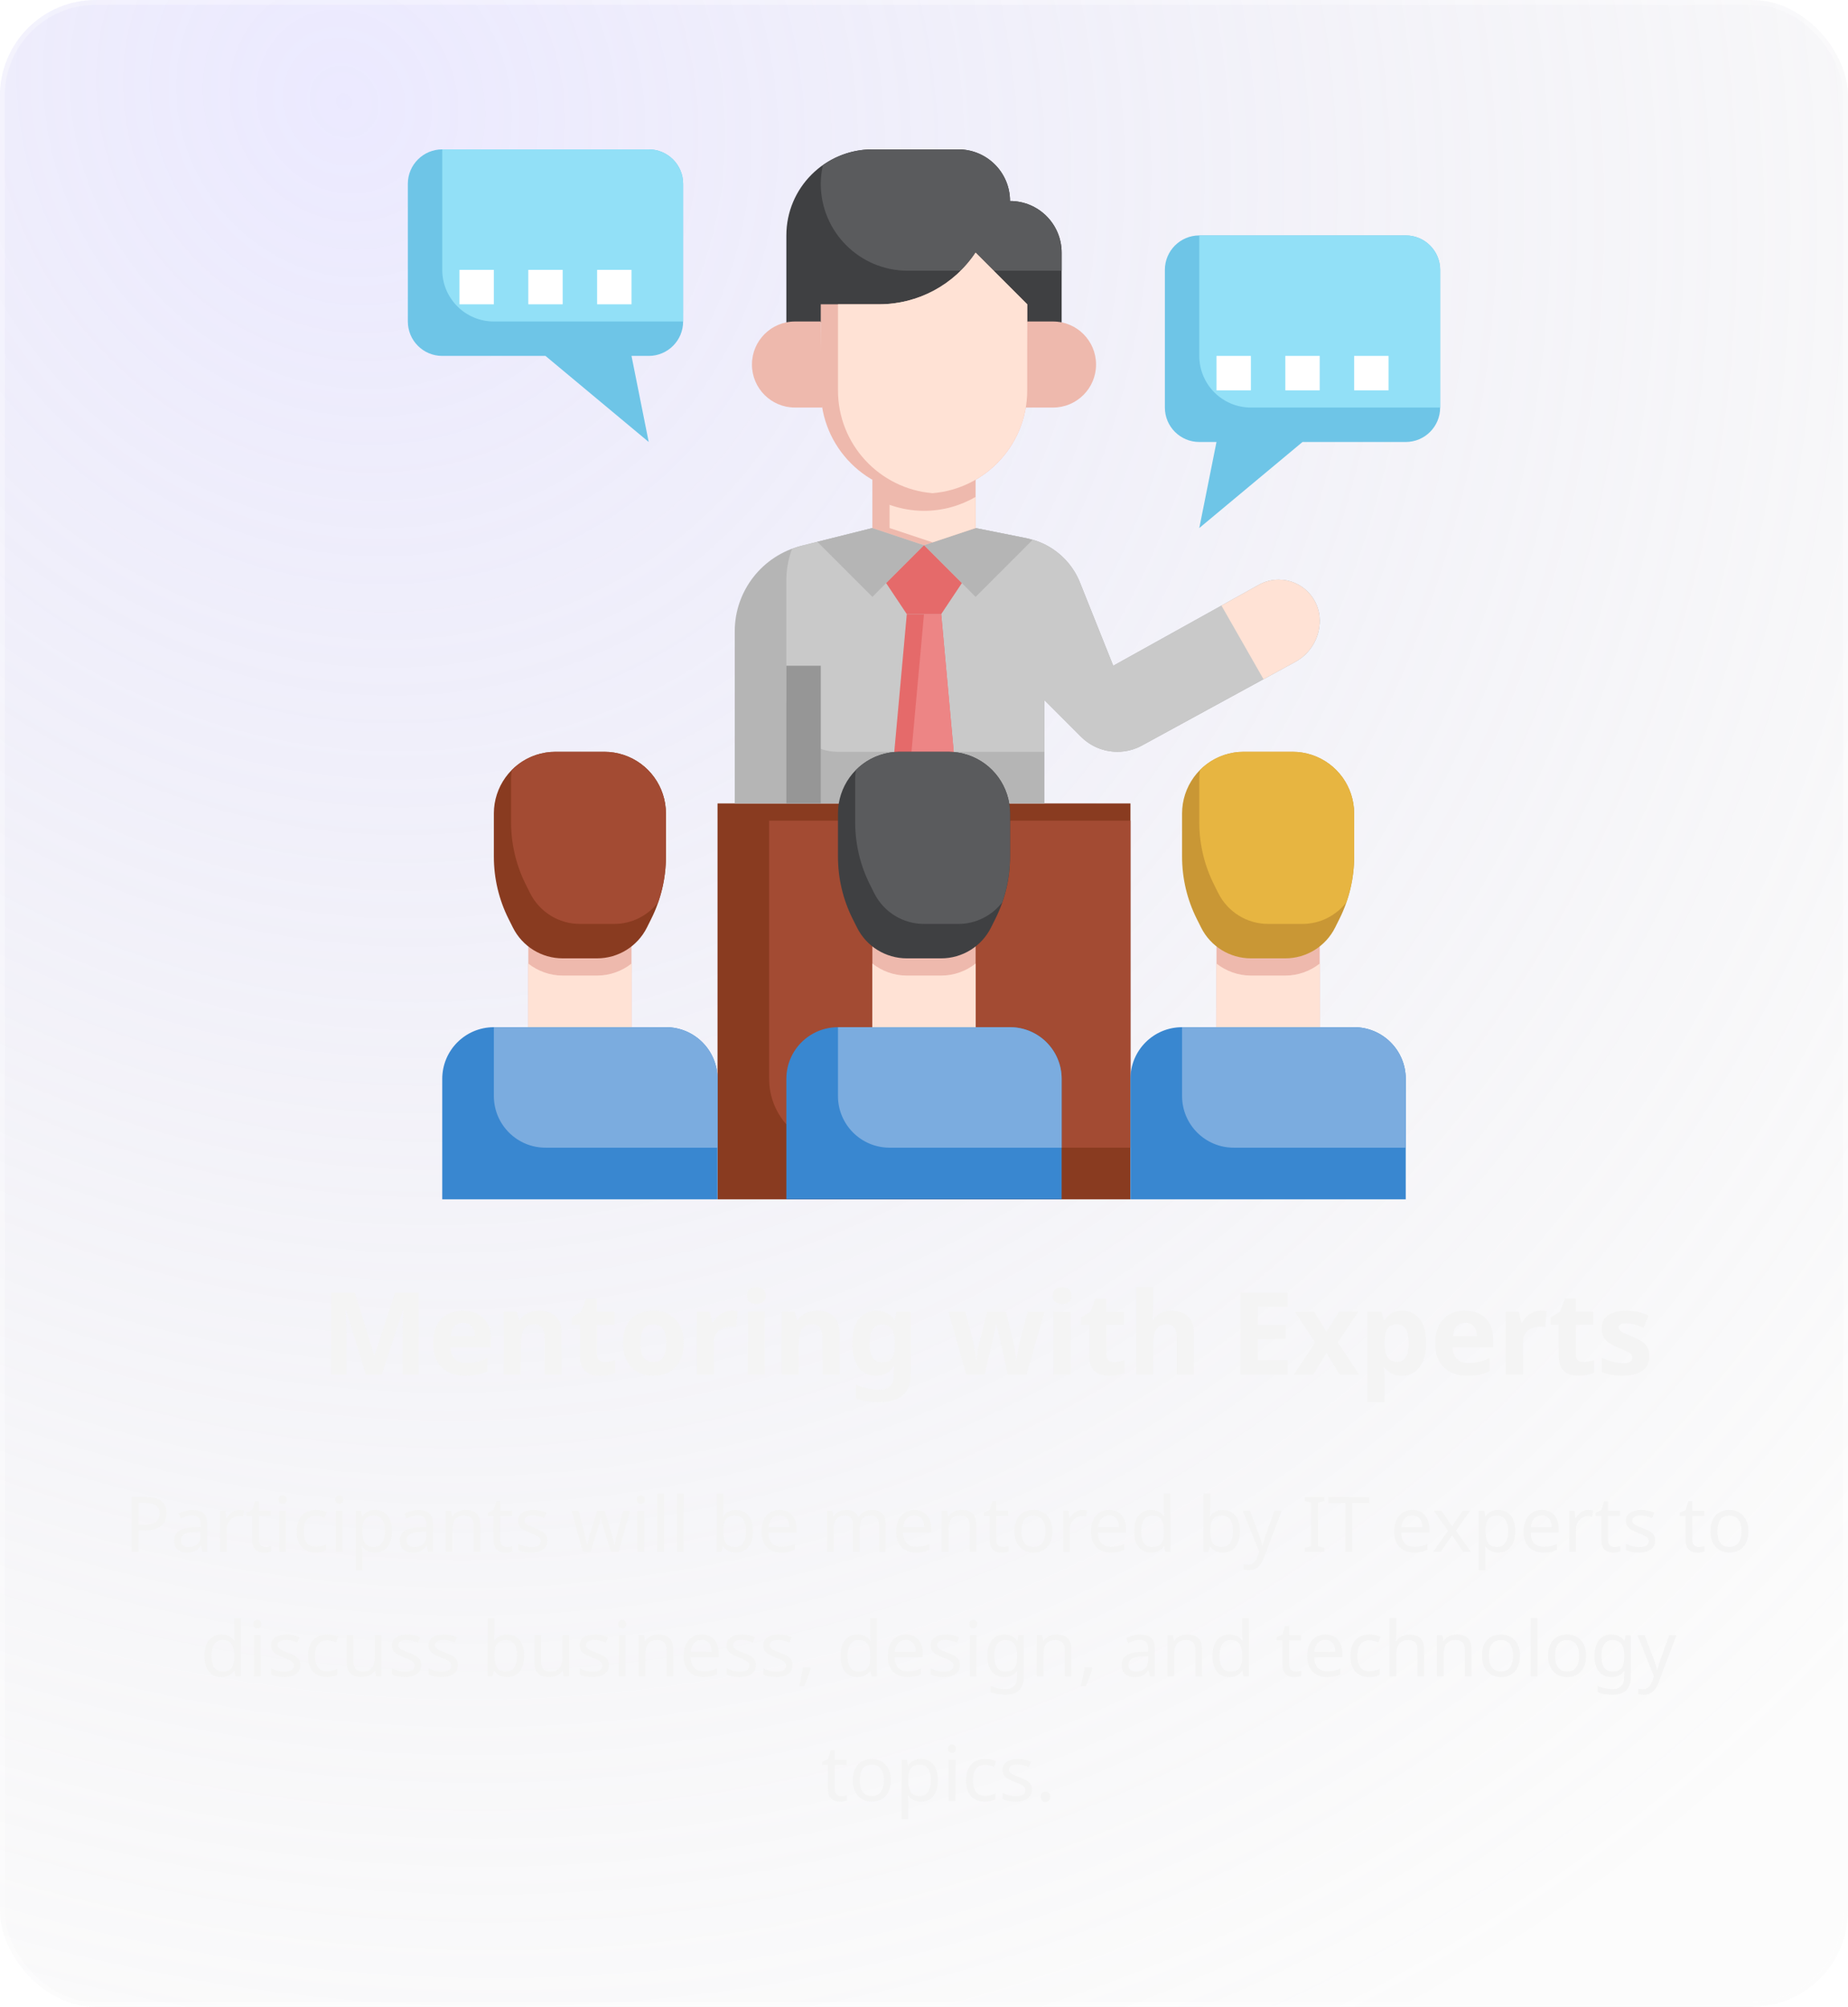 <svg width="386" height="419" viewBox="0 0 386 419" fill="none" xmlns="http://www.w3.org/2000/svg">
<g filter="url(#filter0_b_253_868)">
<rect width="386" height="419" rx="20" fill="url(#paint0_radial_253_868)" fill-opacity="0.6"/>
<rect x="0.5" y="0.5" width="385" height="418" rx="19.5" stroke="white" stroke-opacity="0.3" style="mix-blend-mode:overlay"/>
<path d="M76.408 287L72.28 273.56H72.184C72.2 273.88 72.224 274.36 72.256 275C72.288 275.64 72.32 276.328 72.352 277.064C72.384 277.784 72.4 278.44 72.4 279.032V287H69.16V269.864H74.104L78.16 282.968H78.232L82.528 269.864H87.472V287H84.088V278.888C84.088 278.344 84.096 277.72 84.112 277.016C84.144 276.312 84.168 275.648 84.184 275.024C84.216 274.384 84.24 273.904 84.256 273.584H84.16L79.744 287H76.408ZM96.673 273.656C97.889 273.656 98.929 273.888 99.793 274.352C100.673 274.816 101.353 275.488 101.833 276.368C102.313 277.248 102.553 278.328 102.553 279.608V281.336H94.105C94.137 282.344 94.433 283.136 94.993 283.712C95.569 284.288 96.361 284.576 97.369 284.576C98.217 284.576 98.985 284.496 99.673 284.336C100.361 284.16 101.073 283.896 101.809 283.544V286.304C101.169 286.624 100.489 286.856 99.769 287C99.065 287.16 98.209 287.24 97.201 287.24C95.889 287.24 94.729 287 93.721 286.52C92.713 286.024 91.921 285.28 91.345 284.288C90.769 283.296 90.481 282.048 90.481 280.544C90.481 279.008 90.737 277.736 91.249 276.728C91.777 275.704 92.505 274.936 93.433 274.424C94.361 273.912 95.441 273.656 96.673 273.656ZM96.697 276.2C96.009 276.2 95.433 276.424 94.969 276.872C94.521 277.32 94.257 278.016 94.177 278.96H99.193C99.193 278.432 99.097 277.96 98.905 277.544C98.729 277.128 98.457 276.8 98.089 276.56C97.721 276.32 97.257 276.2 96.697 276.2ZM112.652 273.656C114.06 273.656 115.188 274.04 116.036 274.808C116.884 275.56 117.308 276.776 117.308 278.456V287H113.732V279.344C113.732 278.4 113.564 277.696 113.228 277.232C112.892 276.752 112.356 276.512 111.62 276.512C110.532 276.512 109.788 276.888 109.388 277.64C108.988 278.376 108.788 279.44 108.788 280.832V287H105.212V273.896H107.948L108.428 275.576H108.62C108.908 275.128 109.26 274.768 109.676 274.496C110.092 274.208 110.556 274 111.068 273.872C111.58 273.728 112.108 273.656 112.652 273.656ZM126.266 284.384C126.666 284.384 127.05 284.344 127.418 284.264C127.786 284.184 128.154 284.088 128.522 283.976V286.64C128.138 286.8 127.658 286.936 127.082 287.048C126.522 287.176 125.906 287.24 125.234 287.24C124.45 287.24 123.746 287.112 123.122 286.856C122.514 286.6 122.026 286.16 121.658 285.536C121.306 284.896 121.13 284.016 121.13 282.896V276.584H119.426V275.072L121.394 273.872L122.426 271.112H124.706V273.896H128.378V276.584H124.706V282.896C124.706 283.392 124.85 283.768 125.138 284.024C125.426 284.264 125.802 284.384 126.266 284.384ZM142.816 280.424C142.816 281.512 142.664 282.48 142.36 283.328C142.072 284.176 141.648 284.896 141.088 285.488C140.544 286.064 139.88 286.504 139.096 286.808C138.312 287.096 137.424 287.24 136.432 287.24C135.52 287.24 134.672 287.096 133.888 286.808C133.12 286.504 132.456 286.064 131.896 285.488C131.336 284.896 130.896 284.176 130.576 283.328C130.272 282.48 130.12 281.512 130.12 280.424C130.12 278.968 130.376 277.744 130.888 276.752C131.4 275.744 132.136 274.976 133.096 274.448C134.056 273.92 135.192 273.656 136.504 273.656C137.736 273.656 138.824 273.92 139.768 274.448C140.712 274.976 141.456 275.744 142 276.752C142.544 277.744 142.816 278.968 142.816 280.424ZM133.768 280.424C133.768 281.288 133.856 282.016 134.032 282.608C134.224 283.184 134.52 283.624 134.92 283.928C135.32 284.216 135.84 284.36 136.48 284.36C137.12 284.36 137.632 284.216 138.016 283.928C138.416 283.624 138.704 283.184 138.88 282.608C139.072 282.016 139.168 281.288 139.168 280.424C139.168 279.56 139.072 278.84 138.88 278.264C138.704 277.688 138.416 277.256 138.016 276.968C137.616 276.68 137.096 276.536 136.456 276.536C135.512 276.536 134.824 276.864 134.392 277.52C133.976 278.16 133.768 279.128 133.768 280.424ZM152.851 273.656C153.027 273.656 153.235 273.664 153.475 273.68C153.715 273.696 153.907 273.72 154.051 273.752L153.787 277.112C153.675 277.08 153.507 277.056 153.283 277.04C153.075 277.008 152.891 276.992 152.731 276.992C152.267 276.992 151.819 277.056 151.387 277.184C150.955 277.296 150.563 277.48 150.211 277.736C149.875 277.992 149.603 278.336 149.395 278.768C149.203 279.184 149.107 279.704 149.107 280.328V287H145.531V273.896H148.243L148.771 276.104H148.939C149.195 275.656 149.515 275.248 149.899 274.88C150.283 274.512 150.723 274.216 151.219 273.992C151.731 273.768 152.275 273.656 152.851 273.656ZM159.766 273.896V287H156.19V273.896H159.766ZM157.99 268.76C158.518 268.76 158.974 268.888 159.358 269.144C159.742 269.384 159.934 269.84 159.934 270.512C159.934 271.168 159.742 271.624 159.358 271.88C158.974 272.136 158.518 272.264 157.99 272.264C157.446 272.264 156.982 272.136 156.598 271.88C156.23 271.624 156.046 271.168 156.046 270.512C156.046 269.84 156.23 269.384 156.598 269.144C156.982 268.888 157.446 268.76 157.99 268.76ZM170.702 273.656C172.11 273.656 173.238 274.04 174.086 274.808C174.934 275.56 175.358 276.776 175.358 278.456V287H171.782V279.344C171.782 278.4 171.614 277.696 171.278 277.232C170.942 276.752 170.406 276.512 169.67 276.512C168.582 276.512 167.838 276.888 167.438 277.64C167.038 278.376 166.838 279.44 166.838 280.832V287H163.262V273.896H165.998L166.478 275.576H166.67C166.958 275.128 167.31 274.768 167.726 274.496C168.142 274.208 168.606 274 169.118 273.872C169.63 273.728 170.158 273.656 170.702 273.656ZM183.044 273.656C183.844 273.656 184.564 273.816 185.204 274.136C185.844 274.456 186.388 274.936 186.836 275.576H186.932L187.22 273.896H190.244V287.024C190.244 288.272 189.996 289.32 189.5 290.168C189.02 291.016 188.292 291.656 187.316 292.088C186.34 292.536 185.132 292.76 183.692 292.76C182.764 292.76 181.9 292.704 181.1 292.592C180.316 292.48 179.548 292.28 178.796 291.992V289.136C179.34 289.36 179.884 289.544 180.428 289.688C180.988 289.848 181.556 289.96 182.132 290.024C182.724 290.104 183.316 290.144 183.908 290.144C184.836 290.144 185.524 289.896 185.972 289.4C186.436 288.904 186.668 288.16 186.668 287.168V286.904C186.668 286.632 186.676 286.352 186.692 286.064C186.724 285.776 186.748 285.52 186.764 285.296H186.668C186.22 285.984 185.684 286.48 185.06 286.784C184.436 287.088 183.732 287.24 182.948 287.24C181.396 287.24 180.18 286.648 179.3 285.464C178.436 284.264 178.004 282.6 178.004 280.472C178.004 279.032 178.204 277.808 178.604 276.8C179.004 275.776 179.58 275 180.332 274.472C181.1 273.928 182.004 273.656 183.044 273.656ZM184.172 276.56C183.612 276.56 183.14 276.712 182.756 277.016C182.388 277.304 182.108 277.744 181.916 278.336C181.74 278.912 181.652 279.64 181.652 280.52C181.652 281.832 181.86 282.816 182.276 283.472C182.692 284.112 183.34 284.432 184.22 284.432C184.684 284.432 185.084 284.376 185.42 284.264C185.756 284.136 186.028 283.936 186.236 283.664C186.46 283.376 186.628 283.008 186.74 282.56C186.852 282.112 186.908 281.568 186.908 280.928V280.496C186.908 279.552 186.812 278.792 186.62 278.216C186.428 277.64 186.132 277.224 185.732 276.968C185.332 276.696 184.812 276.56 184.172 276.56ZM209.506 282.416C209.442 282.144 209.346 281.744 209.218 281.216C209.106 280.672 208.978 280.096 208.834 279.488C208.69 278.864 208.554 278.296 208.426 277.784C208.298 277.256 208.21 276.872 208.162 276.632H208.066C208.018 276.872 207.93 277.256 207.802 277.784C207.69 278.296 207.562 278.864 207.418 279.488C207.274 280.096 207.138 280.672 207.01 281.216C206.882 281.76 206.786 282.176 206.722 282.464L205.666 287H201.826L198.106 273.896H201.658L203.17 279.704C203.282 280.104 203.378 280.584 203.458 281.144C203.554 281.704 203.642 282.248 203.722 282.776C203.802 283.288 203.858 283.696 203.89 284H203.986C204.002 283.776 204.034 283.48 204.082 283.112C204.13 282.728 204.186 282.336 204.25 281.936C204.33 281.536 204.394 281.176 204.442 280.856C204.506 280.52 204.554 280.296 204.586 280.184L206.194 273.896H210.13L211.666 280.184C211.73 280.408 211.802 280.768 211.882 281.264C211.978 281.76 212.058 282.264 212.122 282.776C212.202 283.288 212.242 283.696 212.242 284H212.338C212.37 283.728 212.426 283.336 212.506 282.824C212.586 282.296 212.674 281.744 212.77 281.168C212.882 280.592 212.994 280.104 213.106 279.704L214.666 273.896H218.17L214.402 287H210.514L209.506 282.416ZM223.628 273.896V287H220.052V273.896H223.628ZM221.852 268.76C222.38 268.76 222.836 268.888 223.22 269.144C223.604 269.384 223.796 269.84 223.796 270.512C223.796 271.168 223.604 271.624 223.22 271.88C222.836 272.136 222.38 272.264 221.852 272.264C221.308 272.264 220.844 272.136 220.46 271.88C220.092 271.624 219.908 271.168 219.908 270.512C219.908 269.84 220.092 269.384 220.46 269.144C220.844 268.888 221.308 268.76 221.852 268.76ZM232.645 284.384C233.045 284.384 233.429 284.344 233.797 284.264C234.165 284.184 234.533 284.088 234.901 283.976V286.64C234.517 286.8 234.037 286.936 233.461 287.048C232.901 287.176 232.285 287.24 231.613 287.24C230.829 287.24 230.125 287.112 229.501 286.856C228.893 286.6 228.405 286.16 228.037 285.536C227.685 284.896 227.509 284.016 227.509 282.896V276.584H225.805V275.072L227.773 273.872L228.805 271.112H231.085V273.896H234.757V276.584H231.085V282.896C231.085 283.392 231.229 283.768 231.517 284.024C231.805 284.264 232.181 284.384 232.645 284.384ZM240.867 272.48C240.867 273.12 240.843 273.736 240.795 274.328C240.763 274.92 240.731 275.336 240.699 275.576H240.891C241.179 275.128 241.515 274.768 241.899 274.496C242.283 274.208 242.707 274 243.171 273.872C243.651 273.728 244.155 273.656 244.683 273.656C245.627 273.656 246.451 273.824 247.155 274.16C247.859 274.496 248.403 275.016 248.787 275.72C249.187 276.424 249.387 277.336 249.387 278.456V287H245.811V279.344C245.811 278.4 245.635 277.696 245.283 277.232C244.947 276.752 244.419 276.512 243.699 276.512C242.979 276.512 242.411 276.68 241.995 277.016C241.595 277.352 241.307 277.84 241.131 278.48C240.955 279.12 240.867 279.904 240.867 280.832V287H237.291V268.76H240.867V272.48ZM268.971 287H259.107V269.864H268.971V272.84H262.731V276.608H268.539V279.584H262.731V284H268.971V287ZM274.697 280.304L270.473 273.896H274.529L277.073 278.072L279.641 273.896H283.697L279.425 280.304L283.889 287H279.833L277.073 282.512L274.313 287H270.257L274.697 280.304ZM292.94 273.656C294.412 273.656 295.604 274.232 296.516 275.384C297.428 276.52 297.884 278.2 297.884 280.424C297.884 281.912 297.668 283.168 297.236 284.192C296.804 285.2 296.212 285.96 295.46 286.472C294.708 286.984 293.836 287.24 292.844 287.24C292.22 287.24 291.676 287.16 291.212 287C290.764 286.84 290.38 286.632 290.06 286.376C289.74 286.12 289.46 285.848 289.22 285.56H289.028C289.092 285.864 289.14 286.184 289.172 286.52C289.204 286.84 289.22 287.16 289.22 287.48V292.76H285.644V273.896H288.548L289.052 275.6H289.22C289.46 275.248 289.748 274.928 290.084 274.64C290.42 274.336 290.82 274.096 291.284 273.92C291.764 273.744 292.316 273.656 292.94 273.656ZM291.788 276.512C291.164 276.512 290.668 276.64 290.3 276.896C289.932 277.152 289.66 277.544 289.484 278.072C289.324 278.584 289.236 279.232 289.22 280.016V280.4C289.22 281.248 289.3 281.968 289.46 282.56C289.62 283.136 289.892 283.576 290.276 283.88C290.66 284.184 291.18 284.336 291.836 284.336C292.38 284.336 292.828 284.184 293.18 283.88C293.532 283.576 293.796 283.128 293.972 282.536C294.148 281.944 294.236 281.224 294.236 280.376C294.236 279.096 294.036 278.136 293.636 277.496C293.252 276.84 292.636 276.512 291.788 276.512ZM305.991 273.656C307.207 273.656 308.247 273.888 309.111 274.352C309.991 274.816 310.671 275.488 311.151 276.368C311.631 277.248 311.871 278.328 311.871 279.608V281.336H303.423C303.455 282.344 303.751 283.136 304.311 283.712C304.887 284.288 305.679 284.576 306.687 284.576C307.535 284.576 308.303 284.496 308.991 284.336C309.679 284.16 310.391 283.896 311.127 283.544V286.304C310.487 286.624 309.807 286.856 309.087 287C308.383 287.16 307.527 287.24 306.519 287.24C305.207 287.24 304.047 287 303.039 286.52C302.031 286.024 301.239 285.28 300.663 284.288C300.087 283.296 299.799 282.048 299.799 280.544C299.799 279.008 300.055 277.736 300.567 276.728C301.095 275.704 301.823 274.936 302.751 274.424C303.679 273.912 304.759 273.656 305.991 273.656ZM306.015 276.2C305.327 276.2 304.751 276.424 304.287 276.872C303.839 277.32 303.575 278.016 303.495 278.96H308.511C308.511 278.432 308.415 277.96 308.223 277.544C308.047 277.128 307.775 276.8 307.407 276.56C307.039 276.32 306.575 276.2 306.015 276.2ZM321.851 273.656C322.027 273.656 322.235 273.664 322.475 273.68C322.715 273.696 322.907 273.72 323.051 273.752L322.787 277.112C322.675 277.08 322.507 277.056 322.283 277.04C322.075 277.008 321.891 276.992 321.731 276.992C321.267 276.992 320.819 277.056 320.387 277.184C319.955 277.296 319.563 277.48 319.211 277.736C318.875 277.992 318.603 278.336 318.395 278.768C318.203 279.184 318.107 279.704 318.107 280.328V287H314.531V273.896H317.243L317.771 276.104H317.939C318.195 275.656 318.515 275.248 318.899 274.88C319.283 274.512 319.723 274.216 320.219 273.992C320.731 273.768 321.275 273.656 321.851 273.656ZM330.709 284.384C331.109 284.384 331.493 284.344 331.861 284.264C332.229 284.184 332.597 284.088 332.965 283.976V286.64C332.581 286.8 332.101 286.936 331.525 287.048C330.965 287.176 330.349 287.24 329.677 287.24C328.893 287.24 328.189 287.112 327.565 286.856C326.957 286.6 326.469 286.16 326.101 285.536C325.749 284.896 325.573 284.016 325.573 282.896V276.584H323.869V275.072L325.837 273.872L326.869 271.112H329.149V273.896H332.821V276.584H329.149V282.896C329.149 283.392 329.293 283.768 329.581 284.024C329.869 284.264 330.245 284.384 330.709 284.384ZM344.499 283.112C344.499 283.992 344.291 284.744 343.875 285.368C343.459 285.976 342.835 286.44 342.003 286.76C341.171 287.08 340.139 287.24 338.907 287.24C337.995 287.24 337.211 287.176 336.555 287.048C335.899 286.936 335.243 286.744 334.587 286.472V283.52C335.291 283.84 336.051 284.104 336.867 284.312C337.683 284.52 338.403 284.624 339.027 284.624C339.731 284.624 340.227 284.52 340.515 284.312C340.819 284.104 340.971 283.832 340.971 283.496C340.971 283.272 340.907 283.072 340.779 282.896C340.667 282.72 340.411 282.52 340.011 282.296C339.611 282.072 338.987 281.784 338.139 281.432C337.323 281.08 336.651 280.736 336.123 280.4C335.595 280.048 335.203 279.632 334.947 279.152C334.691 278.656 334.563 278.04 334.563 277.304C334.563 276.088 335.035 275.176 335.979 274.568C336.923 273.96 338.179 273.656 339.747 273.656C340.563 273.656 341.339 273.736 342.075 273.896C342.811 274.056 343.571 274.32 344.355 274.688L343.275 277.256C342.843 277.064 342.427 276.896 342.027 276.752C341.627 276.608 341.235 276.496 340.851 276.416C340.483 276.336 340.099 276.296 339.699 276.296C339.171 276.296 338.771 276.368 338.499 276.512C338.243 276.656 338.115 276.872 338.115 277.16C338.115 277.368 338.179 277.56 338.307 277.736C338.451 277.896 338.715 278.072 339.099 278.264C339.499 278.456 340.083 278.712 340.851 279.032C341.603 279.336 342.251 279.656 342.795 279.992C343.339 280.312 343.755 280.72 344.043 281.216C344.347 281.696 344.499 282.328 344.499 283.112Z" fill="#F4F4F4"/>
<path d="M30.506 312.576C31.999 312.576 33.087 312.869 33.77 313.456C34.452 314.043 34.794 314.869 34.794 315.936C34.794 316.405 34.714 316.859 34.554 317.296C34.404 317.723 34.154 318.107 33.802 318.448C33.45 318.789 32.98 319.061 32.394 319.264C31.807 319.456 31.087 319.552 30.234 319.552H28.922V324H27.482V312.576H30.506ZM30.378 313.808H28.922V318.32H30.074C30.799 318.32 31.402 318.245 31.882 318.096C32.362 317.936 32.719 317.685 32.954 317.344C33.188 317.003 33.306 316.555 33.306 316C33.306 315.264 33.071 314.715 32.602 314.352C32.132 313.989 31.391 313.808 30.378 313.808ZM40.225 315.28C41.27 315.28 42.044 315.509 42.545 315.968C43.047 316.427 43.297 317.157 43.297 318.16V324H42.273L42.001 322.784H41.937C41.692 323.093 41.436 323.355 41.169 323.568C40.913 323.771 40.614 323.92 40.273 324.016C39.943 324.112 39.537 324.16 39.057 324.16C38.545 324.16 38.081 324.069 37.665 323.888C37.26 323.707 36.94 323.429 36.705 323.056C36.471 322.672 36.353 322.192 36.353 321.616C36.353 320.763 36.689 320.107 37.361 319.648C38.033 319.179 39.068 318.923 40.465 318.88L41.921 318.832V318.32C41.921 317.605 41.767 317.109 41.457 316.832C41.148 316.555 40.711 316.416 40.145 316.416C39.697 316.416 39.27 316.485 38.865 316.624C38.46 316.752 38.081 316.901 37.729 317.072L37.297 316.016C37.67 315.813 38.113 315.643 38.625 315.504C39.137 315.355 39.67 315.28 40.225 315.28ZM40.641 319.856C39.575 319.899 38.833 320.069 38.417 320.368C38.012 320.667 37.809 321.088 37.809 321.632C37.809 322.112 37.953 322.464 38.241 322.688C38.54 322.912 38.919 323.024 39.377 323.024C40.102 323.024 40.705 322.827 41.185 322.432C41.665 322.027 41.905 321.408 41.905 320.576V319.808L40.641 319.856ZM49.946 315.264C50.106 315.264 50.277 315.275 50.458 315.296C50.65 315.307 50.815 315.328 50.954 315.36L50.778 316.656C50.639 316.624 50.485 316.597 50.314 316.576C50.154 316.555 49.999 316.544 49.85 316.544C49.519 316.544 49.205 316.613 48.906 316.752C48.607 316.891 48.341 317.088 48.106 317.344C47.871 317.589 47.685 317.888 47.546 318.24C47.418 318.592 47.354 318.987 47.354 319.424V324H45.946V315.424H47.098L47.258 316.992H47.322C47.503 316.672 47.722 316.384 47.978 316.128C48.234 315.861 48.527 315.653 48.858 315.504C49.189 315.344 49.551 315.264 49.946 315.264ZM55.419 323.008C55.633 323.008 55.851 322.992 56.075 322.96C56.299 322.917 56.481 322.875 56.619 322.832V323.904C56.47 323.979 56.257 324.037 55.979 324.08C55.702 324.133 55.435 324.16 55.179 324.16C54.731 324.16 54.315 324.085 53.931 323.936C53.558 323.776 53.254 323.504 53.019 323.12C52.785 322.736 52.667 322.197 52.667 321.504V316.512H51.451V315.84L52.683 315.28L53.243 313.456H54.075V315.424H56.555V316.512H54.075V321.472C54.075 321.995 54.198 322.384 54.443 322.64C54.699 322.885 55.025 323.008 55.419 323.008ZM59.745 315.424V324H58.337V315.424H59.745ZM59.057 312.208C59.27 312.208 59.457 312.283 59.617 312.432C59.787 312.571 59.873 312.795 59.873 313.104C59.873 313.403 59.787 313.627 59.617 313.776C59.457 313.925 59.27 314 59.057 314C58.822 314 58.625 313.925 58.465 313.776C58.305 313.627 58.225 313.403 58.225 313.104C58.225 312.795 58.305 312.571 58.465 312.432C58.625 312.283 58.822 312.208 59.057 312.208ZM65.902 324.16C65.144 324.16 64.467 324.005 63.87 323.696C63.283 323.387 62.819 322.907 62.478 322.256C62.147 321.605 61.982 320.773 61.982 319.76C61.982 318.704 62.158 317.845 62.51 317.184C62.862 316.523 63.336 316.037 63.934 315.728C64.542 315.419 65.23 315.264 65.998 315.264C66.435 315.264 66.856 315.312 67.262 315.408C67.667 315.493 67.998 315.6 68.254 315.728L67.822 316.896C67.566 316.8 67.267 316.709 66.926 316.624C66.584 316.539 66.264 316.496 65.966 316.496C65.39 316.496 64.915 316.619 64.542 316.864C64.168 317.109 63.891 317.472 63.71 317.952C63.528 318.432 63.438 319.029 63.438 319.744C63.438 320.427 63.528 321.008 63.71 321.488C63.891 321.968 64.163 322.331 64.526 322.576C64.888 322.821 65.342 322.944 65.886 322.944C66.355 322.944 66.766 322.896 67.118 322.8C67.48 322.704 67.811 322.587 68.11 322.448V323.696C67.822 323.845 67.502 323.957 67.15 324.032C66.808 324.117 66.392 324.16 65.902 324.16ZM71.557 315.424V324H70.149V315.424H71.557ZM70.869 312.208C71.082 312.208 71.269 312.283 71.429 312.432C71.6 312.571 71.685 312.795 71.685 313.104C71.685 313.403 71.6 313.627 71.429 313.776C71.269 313.925 71.082 314 70.869 314C70.634 314 70.437 313.925 70.277 313.776C70.117 313.627 70.037 313.403 70.037 313.104C70.037 312.795 70.117 312.571 70.277 312.432C70.437 312.283 70.634 312.208 70.869 312.208ZM78.354 315.264C79.41 315.264 80.258 315.632 80.898 316.368C81.549 317.104 81.874 318.213 81.874 319.696C81.874 320.667 81.725 321.488 81.426 322.16C81.138 322.821 80.727 323.323 80.194 323.664C79.671 323.995 79.053 324.16 78.338 324.16C77.901 324.16 77.511 324.101 77.17 323.984C76.829 323.867 76.535 323.717 76.29 323.536C76.055 323.344 75.853 323.136 75.682 322.912H75.586C75.607 323.093 75.629 323.323 75.65 323.6C75.671 323.877 75.682 324.117 75.682 324.32V327.84H74.274V315.424H75.426L75.618 316.592H75.682C75.853 316.347 76.055 316.123 76.29 315.92C76.535 315.717 76.823 315.557 77.154 315.44C77.495 315.323 77.895 315.264 78.354 315.264ZM78.098 316.448C77.522 316.448 77.058 316.56 76.706 316.784C76.354 316.997 76.098 317.323 75.938 317.76C75.778 318.197 75.693 318.752 75.682 319.424V319.696C75.682 320.4 75.757 320.997 75.906 321.488C76.055 321.979 76.306 322.352 76.658 322.608C77.021 322.864 77.511 322.992 78.13 322.992C78.653 322.992 79.079 322.848 79.41 322.56C79.751 322.272 80.002 321.883 80.162 321.392C80.333 320.891 80.418 320.32 80.418 319.68C80.418 318.699 80.226 317.915 79.842 317.328C79.469 316.741 78.887 316.448 78.098 316.448ZM87.366 315.28C88.411 315.28 89.184 315.509 89.686 315.968C90.187 316.427 90.438 317.157 90.438 318.16V324H89.414L89.142 322.784H89.078C88.832 323.093 88.576 323.355 88.31 323.568C88.054 323.771 87.755 323.92 87.414 324.016C87.083 324.112 86.678 324.16 86.198 324.16C85.686 324.16 85.222 324.069 84.806 323.888C84.4 323.707 84.081 323.429 83.846 323.056C83.611 322.672 83.494 322.192 83.494 321.616C83.494 320.763 83.83 320.107 84.502 319.648C85.174 319.179 86.209 318.923 87.606 318.88L89.062 318.832V318.32C89.062 317.605 88.907 317.109 88.598 316.832C88.288 316.555 87.851 316.416 87.286 316.416C86.838 316.416 86.411 316.485 86.006 316.624C85.6 316.752 85.222 316.901 84.87 317.072L84.438 316.016C84.811 315.813 85.254 315.643 85.766 315.504C86.278 315.355 86.811 315.28 87.366 315.28ZM87.782 319.856C86.715 319.899 85.974 320.069 85.558 320.368C85.153 320.667 84.95 321.088 84.95 321.632C84.95 322.112 85.094 322.464 85.382 322.688C85.68 322.912 86.059 323.024 86.518 323.024C87.243 323.024 87.846 322.827 88.326 322.432C88.806 322.027 89.046 321.408 89.046 320.576V319.808L87.782 319.856ZM97.215 315.264C98.239 315.264 99.012 315.515 99.535 316.016C100.057 316.507 100.319 317.307 100.319 318.416V324H98.927V318.512C98.927 317.819 98.772 317.301 98.463 316.96C98.153 316.619 97.668 316.448 97.007 316.448C96.057 316.448 95.401 316.715 95.039 317.248C94.676 317.781 94.495 318.549 94.495 319.552V324H93.087V315.424H94.223L94.431 316.592H94.511C94.703 316.293 94.937 316.048 95.215 315.856C95.503 315.653 95.817 315.504 96.159 315.408C96.5 315.312 96.852 315.264 97.215 315.264ZM105.841 323.008C106.055 323.008 106.273 322.992 106.497 322.96C106.721 322.917 106.903 322.875 107.041 322.832V323.904C106.892 323.979 106.679 324.037 106.401 324.08C106.124 324.133 105.857 324.16 105.601 324.16C105.153 324.16 104.737 324.085 104.353 323.936C103.98 323.776 103.676 323.504 103.441 323.12C103.207 322.736 103.089 322.197 103.089 321.504V316.512H101.873V315.84L103.105 315.28L103.665 313.456H104.497V315.424H106.977V316.512H104.497V321.472C104.497 321.995 104.62 322.384 104.865 322.64C105.121 322.885 105.447 323.008 105.841 323.008ZM114.342 321.632C114.342 322.187 114.204 322.651 113.926 323.024C113.649 323.397 113.254 323.68 112.742 323.872C112.23 324.064 111.622 324.16 110.918 324.16C110.321 324.16 109.804 324.112 109.366 324.016C108.94 323.92 108.561 323.787 108.23 323.616V322.336C108.572 322.507 108.982 322.667 109.462 322.816C109.953 322.955 110.449 323.024 110.95 323.024C111.665 323.024 112.182 322.912 112.502 322.688C112.822 322.453 112.982 322.144 112.982 321.76C112.982 321.547 112.924 321.355 112.806 321.184C112.689 321.013 112.476 320.843 112.166 320.672C111.868 320.501 111.436 320.309 110.87 320.096C110.316 319.883 109.841 319.669 109.446 319.456C109.052 319.243 108.748 318.987 108.534 318.688C108.321 318.389 108.214 318.005 108.214 317.536C108.214 316.811 108.508 316.251 109.094 315.856C109.692 315.461 110.47 315.264 111.43 315.264C111.953 315.264 112.438 315.317 112.886 315.424C113.345 315.52 113.772 315.659 114.166 315.84L113.686 316.96C113.452 316.853 113.201 316.763 112.934 316.688C112.678 316.603 112.417 316.539 112.15 316.496C111.884 316.443 111.612 316.416 111.334 316.416C110.758 316.416 110.316 316.512 110.006 316.704C109.708 316.885 109.558 317.136 109.558 317.456C109.558 317.691 109.628 317.893 109.766 318.064C109.905 318.224 110.134 318.384 110.454 318.544C110.785 318.693 111.222 318.875 111.766 319.088C112.31 319.291 112.774 319.499 113.158 319.712C113.542 319.925 113.836 320.187 114.038 320.496C114.241 320.795 114.342 321.173 114.342 321.632ZM126.107 319.152C126.043 318.928 125.979 318.709 125.915 318.496C125.851 318.272 125.792 318.064 125.739 317.872C125.696 317.669 125.654 317.483 125.611 317.312C125.568 317.141 125.536 316.997 125.515 316.88H125.451C125.43 316.997 125.398 317.141 125.355 317.312C125.323 317.483 125.28 317.669 125.227 317.872C125.184 318.075 125.131 318.288 125.067 318.512C125.014 318.725 124.95 318.944 124.875 319.168L123.339 323.984H121.739L119.387 315.408H120.843L122.027 319.984C122.112 320.293 122.192 320.608 122.267 320.928C122.342 321.237 122.406 321.536 122.459 321.824C122.523 322.101 122.566 322.341 122.587 322.544H122.651C122.683 322.416 122.72 322.256 122.763 322.064C122.806 321.872 122.848 321.669 122.891 321.456C122.944 321.243 122.998 321.029 123.051 320.816C123.115 320.603 123.174 320.411 123.227 320.24L124.747 315.408H126.283L127.755 320.24C127.83 320.485 127.904 320.747 127.979 321.024C128.064 321.301 128.139 321.573 128.203 321.84C128.267 322.096 128.31 322.325 128.331 322.528H128.395C128.416 322.347 128.454 322.123 128.507 321.856C128.571 321.579 128.64 321.28 128.715 320.96C128.8 320.629 128.886 320.304 128.971 319.984L130.171 315.408H131.611L129.227 323.984H127.579L126.107 319.152ZM134.557 315.424V324H133.149V315.424H134.557ZM133.869 312.208C134.082 312.208 134.269 312.283 134.429 312.432C134.6 312.571 134.685 312.795 134.685 313.104C134.685 313.403 134.6 313.627 134.429 313.776C134.269 313.925 134.082 314 133.869 314C133.634 314 133.437 313.925 133.277 313.776C133.117 313.627 133.037 313.403 133.037 313.104C133.037 312.795 133.117 312.571 133.277 312.432C133.437 312.283 133.634 312.208 133.869 312.208ZM138.682 324H137.274V311.84H138.682V324ZM142.807 324H141.399V311.84H142.807V324ZM151.088 314.8C151.088 315.163 151.078 315.504 151.056 315.824C151.046 316.133 151.03 316.379 151.008 316.56H151.088C151.334 316.197 151.67 315.893 152.096 315.648C152.523 315.403 153.072 315.28 153.744 315.28C154.811 315.28 155.664 315.653 156.304 316.4C156.955 317.136 157.28 318.24 157.28 319.712C157.28 320.693 157.131 321.515 156.832 322.176C156.544 322.837 156.134 323.333 155.6 323.664C155.067 323.995 154.448 324.16 153.744 324.16C153.072 324.16 152.523 324.037 152.096 323.792C151.67 323.547 151.334 323.253 151.088 322.912H150.976L150.688 324H149.68V311.84H151.088V314.8ZM153.504 316.448C152.896 316.448 152.416 316.565 152.064 316.8C151.712 317.024 151.462 317.376 151.312 317.856C151.163 318.325 151.088 318.928 151.088 319.664V319.728C151.088 320.784 151.259 321.595 151.6 322.16C151.952 322.715 152.598 322.992 153.536 322.992C154.304 322.992 154.875 322.709 155.248 322.144C155.632 321.579 155.824 320.763 155.824 319.696C155.824 318.619 155.632 317.808 155.248 317.264C154.875 316.72 154.294 316.448 153.504 316.448ZM162.836 315.264C163.572 315.264 164.201 315.424 164.724 315.744C165.257 316.064 165.663 316.517 165.94 317.104C166.228 317.68 166.372 318.357 166.372 319.136V319.984H160.5C160.521 320.955 160.767 321.696 161.236 322.208C161.716 322.709 162.383 322.96 163.236 322.96C163.78 322.96 164.26 322.912 164.676 322.816C165.103 322.709 165.54 322.56 165.988 322.368V323.6C165.551 323.792 165.119 323.931 164.692 324.016C164.265 324.112 163.759 324.16 163.172 324.16C162.361 324.16 161.641 323.995 161.012 323.664C160.393 323.333 159.908 322.843 159.556 322.192C159.215 321.531 159.044 320.725 159.044 319.776C159.044 318.837 159.199 318.032 159.508 317.36C159.828 316.688 160.271 316.171 160.836 315.808C161.412 315.445 162.079 315.264 162.836 315.264ZM162.82 316.416C162.148 316.416 161.615 316.635 161.22 317.072C160.836 317.499 160.607 318.096 160.532 318.864H164.9C164.9 318.373 164.825 317.947 164.676 317.584C164.527 317.221 164.297 316.939 163.988 316.736C163.689 316.523 163.3 316.416 162.82 316.416ZM182.12 315.264C183.09 315.264 183.816 315.515 184.296 316.016C184.776 316.507 185.016 317.307 185.016 318.416V324H183.624V318.48C183.624 317.808 183.48 317.301 183.192 316.96C182.914 316.619 182.477 316.448 181.88 316.448C181.048 316.448 180.45 316.688 180.088 317.168C179.736 317.648 179.56 318.347 179.56 319.264V324H178.168V318.48C178.168 318.032 178.104 317.659 177.976 317.36C177.848 317.051 177.656 316.821 177.4 316.672C177.144 316.523 176.813 316.448 176.408 316.448C175.832 316.448 175.378 316.571 175.048 316.816C174.717 317.051 174.477 317.397 174.328 317.856C174.189 318.315 174.12 318.88 174.12 319.552V324H172.712V315.424H173.848L174.056 316.592H174.136C174.317 316.293 174.536 316.048 174.792 315.856C175.058 315.653 175.352 315.504 175.672 315.408C175.992 315.312 176.322 315.264 176.664 315.264C177.325 315.264 177.874 315.381 178.312 315.616C178.76 315.851 179.085 316.213 179.288 316.704H179.368C179.656 316.213 180.045 315.851 180.536 315.616C181.037 315.381 181.565 315.264 182.12 315.264ZM190.977 315.264C191.713 315.264 192.342 315.424 192.865 315.744C193.398 316.064 193.803 316.517 194.081 317.104C194.369 317.68 194.513 318.357 194.513 319.136V319.984H188.641C188.662 320.955 188.907 321.696 189.377 322.208C189.857 322.709 190.523 322.96 191.377 322.96C191.921 322.96 192.401 322.912 192.817 322.816C193.243 322.709 193.681 322.56 194.129 322.368V323.6C193.691 323.792 193.259 323.931 192.833 324.016C192.406 324.112 191.899 324.16 191.313 324.16C190.502 324.16 189.782 323.995 189.153 323.664C188.534 323.333 188.049 322.843 187.697 322.192C187.355 321.531 187.185 320.725 187.185 319.776C187.185 318.837 187.339 318.032 187.649 317.36C187.969 316.688 188.411 316.171 188.977 315.808C189.553 315.445 190.219 315.264 190.977 315.264ZM190.961 316.416C190.289 316.416 189.755 316.635 189.361 317.072C188.977 317.499 188.747 318.096 188.673 318.864H193.041C193.041 318.373 192.966 317.947 192.817 317.584C192.667 317.221 192.438 316.939 192.129 316.736C191.83 316.523 191.441 316.416 190.961 316.416ZM200.824 315.264C201.848 315.264 202.621 315.515 203.144 316.016C203.667 316.507 203.928 317.307 203.928 318.416V324H202.536V318.512C202.536 317.819 202.381 317.301 202.072 316.96C201.763 316.619 201.277 316.448 200.616 316.448C199.667 316.448 199.011 316.715 198.648 317.248C198.285 317.781 198.104 318.549 198.104 319.552V324H196.696V315.424H197.832L198.04 316.592H198.12C198.312 316.293 198.547 316.048 198.824 315.856C199.112 315.653 199.427 315.504 199.768 315.408C200.109 315.312 200.461 315.264 200.824 315.264ZM209.451 323.008C209.664 323.008 209.883 322.992 210.107 322.96C210.331 322.917 210.512 322.875 210.651 322.832V323.904C210.501 323.979 210.288 324.037 210.011 324.08C209.733 324.133 209.467 324.16 209.211 324.16C208.763 324.16 208.347 324.085 207.963 323.936C207.589 323.776 207.285 323.504 207.051 323.12C206.816 322.736 206.699 322.197 206.699 321.504V316.512H205.483V315.84L206.715 315.28L207.275 313.456H208.107V315.424H210.587V316.512H208.107V321.472C208.107 321.995 208.229 322.384 208.475 322.64C208.731 322.885 209.056 323.008 209.451 323.008ZM219.824 319.696C219.824 320.411 219.728 321.045 219.536 321.6C219.354 322.144 219.088 322.608 218.736 322.992C218.394 323.376 217.973 323.669 217.472 323.872C216.981 324.064 216.432 324.16 215.824 324.16C215.258 324.16 214.736 324.064 214.256 323.872C213.776 323.669 213.36 323.376 213.008 322.992C212.656 322.608 212.378 322.144 212.176 321.6C211.984 321.045 211.888 320.411 211.888 319.696C211.888 318.747 212.048 317.947 212.368 317.296C212.688 316.635 213.146 316.133 213.744 315.792C214.341 315.44 215.05 315.264 215.872 315.264C216.65 315.264 217.333 315.44 217.92 315.792C218.517 316.133 218.981 316.635 219.312 317.296C219.653 317.947 219.824 318.747 219.824 319.696ZM213.344 319.696C213.344 320.368 213.429 320.955 213.6 321.456C213.781 321.947 214.058 322.325 214.432 322.592C214.805 322.859 215.28 322.992 215.856 322.992C216.432 322.992 216.906 322.859 217.28 322.592C217.653 322.325 217.925 321.947 218.096 321.456C218.277 320.955 218.368 320.368 218.368 319.696C218.368 319.013 218.277 318.432 218.096 317.952C217.914 317.472 217.637 317.104 217.264 316.848C216.901 316.581 216.426 316.448 215.84 316.448C214.965 316.448 214.33 316.736 213.936 317.312C213.541 317.888 213.344 318.683 213.344 319.696ZM226.055 315.264C226.215 315.264 226.386 315.275 226.567 315.296C226.759 315.307 226.925 315.328 227.063 315.36L226.887 316.656C226.749 316.624 226.594 316.597 226.423 316.576C226.263 316.555 226.109 316.544 225.959 316.544C225.629 316.544 225.314 316.613 225.015 316.752C224.717 316.891 224.45 317.088 224.215 317.344C223.981 317.589 223.794 317.888 223.655 318.24C223.527 318.592 223.463 318.987 223.463 319.424V324H222.055V315.424H223.207L223.367 316.992H223.431C223.613 316.672 223.831 316.384 224.087 316.128C224.343 315.861 224.637 315.653 224.967 315.504C225.298 315.344 225.661 315.264 226.055 315.264ZM231.664 315.264C232.4 315.264 233.03 315.424 233.552 315.744C234.086 316.064 234.491 316.517 234.768 317.104C235.056 317.68 235.2 318.357 235.2 319.136V319.984H229.328C229.35 320.955 229.595 321.696 230.064 322.208C230.544 322.709 231.211 322.96 232.064 322.96C232.608 322.96 233.088 322.912 233.504 322.816C233.931 322.709 234.368 322.56 234.816 322.368V323.6C234.379 323.792 233.947 323.931 233.52 324.016C233.094 324.112 232.587 324.16 232 324.16C231.19 324.16 230.47 323.995 229.84 323.664C229.222 323.333 228.736 322.843 228.384 322.192C228.043 321.531 227.872 320.725 227.872 319.776C227.872 318.837 228.027 318.032 228.336 317.36C228.656 316.688 229.099 316.171 229.664 315.808C230.24 315.445 230.907 315.264 231.664 315.264ZM231.648 316.416C230.976 316.416 230.443 316.635 230.048 317.072C229.664 317.499 229.435 318.096 229.36 318.864H233.728C233.728 318.373 233.654 317.947 233.504 317.584C233.355 317.221 233.126 316.939 232.816 316.736C232.518 316.523 232.128 316.416 231.648 316.416ZM240.423 324.16C239.357 324.16 238.503 323.792 237.863 323.056C237.223 322.309 236.903 321.2 236.903 319.728C236.903 318.256 237.223 317.147 237.863 316.4C238.514 315.643 239.373 315.264 240.439 315.264C240.887 315.264 241.277 315.323 241.607 315.44C241.938 315.547 242.226 315.696 242.471 315.888C242.717 316.08 242.925 316.293 243.095 316.528H243.191C243.181 316.389 243.159 316.187 243.127 315.92C243.106 315.643 243.095 315.424 243.095 315.264V311.84H244.503V324H243.367L243.159 322.848H243.095C242.925 323.093 242.717 323.317 242.471 323.52C242.226 323.712 241.933 323.867 241.591 323.984C241.261 324.101 240.871 324.16 240.423 324.16ZM240.647 322.992C241.554 322.992 242.189 322.747 242.551 322.256C242.925 321.755 243.111 321.003 243.111 320V319.744C243.111 318.677 242.935 317.861 242.583 317.296C242.231 316.72 241.581 316.432 240.631 316.432C239.874 316.432 239.303 316.736 238.919 317.344C238.546 317.941 238.359 318.747 238.359 319.76C238.359 320.784 238.546 321.579 238.919 322.144C239.303 322.709 239.879 322.992 240.647 322.992ZM252.791 314.8C252.791 315.163 252.781 315.504 252.759 315.824C252.749 316.133 252.733 316.379 252.711 316.56H252.791C253.037 316.197 253.373 315.893 253.799 315.648C254.226 315.403 254.775 315.28 255.447 315.28C256.514 315.28 257.367 315.653 258.007 316.4C258.658 317.136 258.983 318.24 258.983 319.712C258.983 320.693 258.834 321.515 258.535 322.176C258.247 322.837 257.837 323.333 257.303 323.664C256.77 323.995 256.151 324.16 255.447 324.16C254.775 324.16 254.226 324.037 253.799 323.792C253.373 323.547 253.037 323.253 252.791 322.912H252.679L252.391 324H251.383V311.84H252.791V314.8ZM255.207 316.448C254.599 316.448 254.119 316.565 253.767 316.8C253.415 317.024 253.165 317.376 253.015 317.856C252.866 318.325 252.791 318.928 252.791 319.664V319.728C252.791 320.784 252.962 321.595 253.303 322.16C253.655 322.715 254.301 322.992 255.239 322.992C256.007 322.992 256.578 322.709 256.951 322.144C257.335 321.579 257.527 320.763 257.527 319.696C257.527 318.619 257.335 317.808 256.951 317.264C256.578 316.72 255.997 316.448 255.207 316.448ZM259.571 315.424H261.075L262.931 320.304C263.037 320.592 263.133 320.869 263.219 321.136C263.315 321.403 263.4 321.664 263.475 321.92C263.549 322.165 263.608 322.405 263.651 322.64H263.715C263.779 322.373 263.88 322.027 264.019 321.6C264.157 321.163 264.301 320.725 264.451 320.288L266.195 315.424H267.715L264.019 325.184C263.816 325.717 263.576 326.181 263.299 326.576C263.032 326.981 262.701 327.291 262.307 327.504C261.923 327.728 261.453 327.84 260.899 327.84C260.643 327.84 260.419 327.824 260.227 327.792C260.035 327.771 259.869 327.744 259.731 327.712V326.592C259.848 326.613 259.987 326.635 260.147 326.656C260.317 326.677 260.493 326.688 260.675 326.688C261.005 326.688 261.288 326.624 261.523 326.496C261.768 326.379 261.976 326.203 262.147 325.968C262.317 325.744 262.461 325.477 262.579 325.168L263.027 324.032L259.571 315.424ZM276.635 324H272.507V323.168L273.851 322.864V313.728L272.507 313.408V312.576H276.635V313.408L275.291 313.728V322.864L276.635 323.168V324ZM282.457 324H281.017V313.84H277.449V312.576H286.009V313.84H282.457V324ZM295.008 315.264C295.744 315.264 296.373 315.424 296.896 315.744C297.429 316.064 297.835 316.517 298.112 317.104C298.4 317.68 298.544 318.357 298.544 319.136V319.984H292.672C292.693 320.955 292.939 321.696 293.408 322.208C293.888 322.709 294.555 322.96 295.408 322.96C295.952 322.96 296.432 322.912 296.848 322.816C297.275 322.709 297.712 322.56 298.16 322.368V323.6C297.723 323.792 297.291 323.931 296.864 324.016C296.437 324.112 295.931 324.16 295.344 324.16C294.533 324.16 293.813 323.995 293.184 323.664C292.565 323.333 292.08 322.843 291.728 322.192C291.387 321.531 291.216 320.725 291.216 319.776C291.216 318.837 291.371 318.032 291.68 317.36C292 316.688 292.443 316.171 293.008 315.808C293.584 315.445 294.251 315.264 295.008 315.264ZM294.992 316.416C294.32 316.416 293.787 316.635 293.392 317.072C293.008 317.499 292.779 318.096 292.704 318.864H297.072C297.072 318.373 296.997 317.947 296.848 317.584C296.699 317.221 296.469 316.939 296.16 316.736C295.861 316.523 295.472 316.416 294.992 316.416ZM302.447 319.616L299.487 315.424H301.087L303.295 318.656L305.487 315.424H307.071L304.111 319.616L307.231 324H305.631L303.295 320.576L300.927 324H299.343L302.447 319.616ZM312.963 315.264C314.019 315.264 314.867 315.632 315.507 316.368C316.158 317.104 316.483 318.213 316.483 319.696C316.483 320.667 316.334 321.488 316.035 322.16C315.747 322.821 315.337 323.323 314.803 323.664C314.281 323.995 313.662 324.16 312.947 324.16C312.51 324.16 312.121 324.101 311.779 323.984C311.438 323.867 311.145 323.717 310.899 323.536C310.665 323.344 310.462 323.136 310.291 322.912H310.195C310.217 323.093 310.238 323.323 310.259 323.6C310.281 323.877 310.291 324.117 310.291 324.32V327.84H308.883V315.424H310.035L310.227 316.592H310.291C310.462 316.347 310.665 316.123 310.899 315.92C311.145 315.717 311.433 315.557 311.763 315.44C312.105 315.323 312.505 315.264 312.963 315.264ZM312.707 316.448C312.131 316.448 311.667 316.56 311.315 316.784C310.963 316.997 310.707 317.323 310.547 317.76C310.387 318.197 310.302 318.752 310.291 319.424V319.696C310.291 320.4 310.366 320.997 310.515 321.488C310.665 321.979 310.915 322.352 311.267 322.608C311.63 322.864 312.121 322.992 312.739 322.992C313.262 322.992 313.689 322.848 314.019 322.56C314.361 322.272 314.611 321.883 314.771 321.392C314.942 320.891 315.027 320.32 315.027 319.68C315.027 318.699 314.835 317.915 314.451 317.328C314.078 316.741 313.497 316.448 312.707 316.448ZM322.039 315.264C322.775 315.264 323.405 315.424 323.927 315.744C324.461 316.064 324.866 316.517 325.143 317.104C325.431 317.68 325.575 318.357 325.575 319.136V319.984H319.703C319.725 320.955 319.97 321.696 320.439 322.208C320.919 322.709 321.586 322.96 322.439 322.96C322.983 322.96 323.463 322.912 323.879 322.816C324.306 322.709 324.743 322.56 325.191 322.368V323.6C324.754 323.792 324.322 323.931 323.895 324.016C323.469 324.112 322.962 324.16 322.375 324.16C321.565 324.16 320.845 323.995 320.215 323.664C319.597 323.333 319.111 322.843 318.759 322.192C318.418 321.531 318.247 320.725 318.247 319.776C318.247 318.837 318.402 318.032 318.711 317.36C319.031 316.688 319.474 316.171 320.039 315.808C320.615 315.445 321.282 315.264 322.039 315.264ZM322.023 316.416C321.351 316.416 320.818 316.635 320.423 317.072C320.039 317.499 319.81 318.096 319.735 318.864H324.103C324.103 318.373 324.029 317.947 323.879 317.584C323.73 317.221 323.501 316.939 323.191 316.736C322.893 316.523 322.503 316.416 322.023 316.416ZM331.758 315.264C331.918 315.264 332.089 315.275 332.27 315.296C332.462 315.307 332.628 315.328 332.766 315.36L332.59 316.656C332.452 316.624 332.297 316.597 332.126 316.576C331.966 316.555 331.812 316.544 331.662 316.544C331.332 316.544 331.017 316.613 330.718 316.752C330.42 316.891 330.153 317.088 329.918 317.344C329.684 317.589 329.497 317.888 329.358 318.24C329.23 318.592 329.166 318.987 329.166 319.424V324H327.758V315.424H328.91L329.07 316.992H329.134C329.316 316.672 329.534 316.384 329.79 316.128C330.046 315.861 330.34 315.653 330.67 315.504C331.001 315.344 331.364 315.264 331.758 315.264ZM337.232 323.008C337.445 323.008 337.664 322.992 337.888 322.96C338.112 322.917 338.293 322.875 338.432 322.832V323.904C338.282 323.979 338.069 324.037 337.792 324.08C337.514 324.133 337.248 324.16 336.992 324.16C336.544 324.16 336.128 324.085 335.744 323.936C335.37 323.776 335.066 323.504 334.832 323.12C334.597 322.736 334.48 322.197 334.48 321.504V316.512H333.264V315.84L334.496 315.28L335.056 313.456H335.888V315.424H338.368V316.512H335.888V321.472C335.888 321.995 336.01 322.384 336.256 322.64C336.512 322.885 336.837 323.008 337.232 323.008ZM345.733 321.632C345.733 322.187 345.594 322.651 345.317 323.024C345.04 323.397 344.645 323.68 344.133 323.872C343.621 324.064 343.013 324.16 342.309 324.16C341.712 324.16 341.194 324.112 340.757 324.016C340.33 323.92 339.952 323.787 339.621 323.616V322.336C339.962 322.507 340.373 322.667 340.853 322.816C341.344 322.955 341.84 323.024 342.341 323.024C343.056 323.024 343.573 322.912 343.893 322.688C344.213 322.453 344.373 322.144 344.373 321.76C344.373 321.547 344.314 321.355 344.197 321.184C344.08 321.013 343.866 320.843 343.557 320.672C343.258 320.501 342.826 320.309 342.261 320.096C341.706 319.883 341.232 319.669 340.837 319.456C340.442 319.243 340.138 318.987 339.925 318.688C339.712 318.389 339.605 318.005 339.605 317.536C339.605 316.811 339.898 316.251 340.485 315.856C341.082 315.461 341.861 315.264 342.821 315.264C343.344 315.264 343.829 315.317 344.277 315.424C344.736 315.52 345.162 315.659 345.557 315.84L345.077 316.96C344.842 316.853 344.592 316.763 344.325 316.688C344.069 316.603 343.808 316.539 343.541 316.496C343.274 316.443 343.002 316.416 342.725 316.416C342.149 316.416 341.706 316.512 341.397 316.704C341.098 316.885 340.949 317.136 340.949 317.456C340.949 317.691 341.018 317.893 341.157 318.064C341.296 318.224 341.525 318.384 341.845 318.544C342.176 318.693 342.613 318.875 343.157 319.088C343.701 319.291 344.165 319.499 344.549 319.712C344.933 319.925 345.226 320.187 345.429 320.496C345.632 320.795 345.733 321.173 345.733 321.632ZM354.826 323.008C355.039 323.008 355.258 322.992 355.482 322.96C355.706 322.917 355.887 322.875 356.026 322.832V323.904C355.876 323.979 355.663 324.037 355.386 324.08C355.108 324.133 354.842 324.16 354.586 324.16C354.138 324.16 353.722 324.085 353.338 323.936C352.964 323.776 352.66 323.504 352.426 323.12C352.191 322.736 352.074 322.197 352.074 321.504V316.512H350.858V315.84L352.09 315.28L352.65 313.456H353.482V315.424H355.962V316.512H353.482V321.472C353.482 321.995 353.604 322.384 353.85 322.64C354.106 322.885 354.431 323.008 354.826 323.008ZM365.199 319.696C365.199 320.411 365.103 321.045 364.911 321.6C364.729 322.144 364.463 322.608 364.111 322.992C363.769 323.376 363.348 323.669 362.847 323.872C362.356 324.064 361.807 324.16 361.199 324.16C360.633 324.16 360.111 324.064 359.631 323.872C359.151 323.669 358.735 323.376 358.383 322.992C358.031 322.608 357.753 322.144 357.551 321.6C357.359 321.045 357.263 320.411 357.263 319.696C357.263 318.747 357.423 317.947 357.743 317.296C358.063 316.635 358.521 316.133 359.119 315.792C359.716 315.44 360.425 315.264 361.247 315.264C362.025 315.264 362.708 315.44 363.295 315.792C363.892 316.133 364.356 316.635 364.687 317.296C365.028 317.947 365.199 318.747 365.199 319.696ZM358.719 319.696C358.719 320.368 358.804 320.955 358.975 321.456C359.156 321.947 359.433 322.325 359.807 322.592C360.18 322.859 360.655 322.992 361.231 322.992C361.807 322.992 362.281 322.859 362.655 322.592C363.028 322.325 363.3 321.947 363.471 321.456C363.652 320.955 363.743 320.368 363.743 319.696C363.743 319.013 363.652 318.432 363.471 317.952C363.289 317.472 363.012 317.104 362.639 316.848C362.276 316.581 361.801 316.448 361.215 316.448C360.34 316.448 359.705 316.736 359.311 317.312C358.916 317.888 358.719 318.683 358.719 319.696ZM46.236 350.16C45.169 350.16 44.316 349.792 43.676 349.056C43.036 348.309 42.716 347.2 42.716 345.728C42.716 344.256 43.036 343.147 43.676 342.4C44.327 341.643 45.185 341.264 46.252 341.264C46.7 341.264 47.089 341.323 47.42 341.44C47.751 341.547 48.039 341.696 48.284 341.888C48.529 342.08 48.737 342.293 48.908 342.528H49.004C48.993 342.389 48.972 342.187 48.94 341.92C48.919 341.643 48.908 341.424 48.908 341.264V337.84H50.316V350H49.18L48.972 348.848H48.908C48.737 349.093 48.529 349.317 48.284 349.52C48.039 349.712 47.745 349.867 47.404 349.984C47.073 350.101 46.684 350.16 46.236 350.16ZM46.46 348.992C47.367 348.992 48.001 348.747 48.364 348.256C48.737 347.755 48.924 347.003 48.924 346V345.744C48.924 344.677 48.748 343.861 48.396 343.296C48.044 342.72 47.393 342.432 46.444 342.432C45.687 342.432 45.116 342.736 44.732 343.344C44.359 343.941 44.172 344.747 44.172 345.76C44.172 346.784 44.359 347.579 44.732 348.144C45.116 348.709 45.692 348.992 46.46 348.992ZM54.448 341.424V350H53.04V341.424H54.448ZM53.76 338.208C53.973 338.208 54.16 338.283 54.32 338.432C54.49 338.571 54.576 338.795 54.576 339.104C54.576 339.403 54.49 339.627 54.32 339.776C54.16 339.925 53.973 340 53.76 340C53.525 340 53.328 339.925 53.168 339.776C53.008 339.627 52.928 339.403 52.928 339.104C52.928 338.795 53.008 338.571 53.168 338.432C53.328 338.283 53.525 338.208 53.76 338.208ZM62.749 347.632C62.749 348.187 62.61 348.651 62.333 349.024C62.055 349.397 61.661 349.68 61.149 349.872C60.637 350.064 60.029 350.16 59.325 350.16C58.727 350.16 58.21 350.112 57.773 350.016C57.346 349.92 56.967 349.787 56.637 349.616V348.336C56.978 348.507 57.389 348.667 57.869 348.816C58.359 348.955 58.855 349.024 59.357 349.024C60.071 349.024 60.589 348.912 60.909 348.688C61.229 348.453 61.389 348.144 61.389 347.76C61.389 347.547 61.33 347.355 61.213 347.184C61.095 347.013 60.882 346.843 60.573 346.672C60.274 346.501 59.842 346.309 59.277 346.096C58.722 345.883 58.247 345.669 57.853 345.456C57.458 345.243 57.154 344.987 56.941 344.688C56.727 344.389 56.621 344.005 56.621 343.536C56.621 342.811 56.914 342.251 57.501 341.856C58.098 341.461 58.877 341.264 59.837 341.264C60.359 341.264 60.845 341.317 61.293 341.424C61.751 341.52 62.178 341.659 62.573 341.84L62.093 342.96C61.858 342.853 61.607 342.763 61.341 342.688C61.085 342.603 60.823 342.539 60.557 342.496C60.29 342.443 60.018 342.416 59.741 342.416C59.165 342.416 58.722 342.512 58.413 342.704C58.114 342.885 57.965 343.136 57.965 343.456C57.965 343.691 58.034 343.893 58.173 344.064C58.311 344.224 58.541 344.384 58.861 344.544C59.191 344.693 59.629 344.875 60.173 345.088C60.717 345.291 61.181 345.499 61.565 345.712C61.949 345.925 62.242 346.187 62.445 346.496C62.647 346.795 62.749 347.173 62.749 347.632ZM68.261 350.16C67.504 350.16 66.826 350.005 66.229 349.696C65.642 349.387 65.178 348.907 64.837 348.256C64.506 347.605 64.341 346.773 64.341 345.76C64.341 344.704 64.517 343.845 64.869 343.184C65.221 342.523 65.696 342.037 66.293 341.728C66.901 341.419 67.589 341.264 68.357 341.264C68.794 341.264 69.216 341.312 69.621 341.408C70.026 341.493 70.357 341.6 70.613 341.728L70.181 342.896C69.925 342.8 69.626 342.709 69.285 342.624C68.944 342.539 68.624 342.496 68.325 342.496C67.749 342.496 67.274 342.619 66.901 342.864C66.528 343.109 66.25 343.472 66.069 343.952C65.888 344.432 65.797 345.029 65.797 345.744C65.797 346.427 65.888 347.008 66.069 347.488C66.25 347.968 66.522 348.331 66.885 348.576C67.248 348.821 67.701 348.944 68.245 348.944C68.714 348.944 69.125 348.896 69.477 348.8C69.84 348.704 70.17 348.587 70.469 348.448V349.696C70.181 349.845 69.861 349.957 69.509 350.032C69.168 350.117 68.752 350.16 68.261 350.16ZM79.676 341.424V350H78.524L78.316 348.864H78.252C78.071 349.163 77.836 349.408 77.548 349.6C77.26 349.792 76.946 349.931 76.604 350.016C76.263 350.112 75.906 350.16 75.532 350.16C74.85 350.16 74.274 350.053 73.804 349.84C73.346 349.616 72.999 349.275 72.764 348.816C72.53 348.357 72.412 347.765 72.412 347.04V341.424H73.836V346.944C73.836 347.627 73.991 348.139 74.3 348.48C74.61 348.821 75.09 348.992 75.74 348.992C76.38 348.992 76.882 348.875 77.244 348.64C77.618 348.395 77.879 348.043 78.028 347.584C78.188 347.115 78.268 346.549 78.268 345.888V341.424H79.676ZM87.983 347.632C87.983 348.187 87.844 348.651 87.567 349.024C87.29 349.397 86.895 349.68 86.383 349.872C85.871 350.064 85.263 350.16 84.559 350.16C83.962 350.16 83.444 350.112 83.007 350.016C82.58 349.92 82.202 349.787 81.871 349.616V348.336C82.212 348.507 82.623 348.667 83.103 348.816C83.594 348.955 84.09 349.024 84.591 349.024C85.306 349.024 85.823 348.912 86.143 348.688C86.463 348.453 86.623 348.144 86.623 347.76C86.623 347.547 86.564 347.355 86.447 347.184C86.33 347.013 86.116 346.843 85.807 346.672C85.508 346.501 85.076 346.309 84.511 346.096C83.956 345.883 83.482 345.669 83.087 345.456C82.692 345.243 82.388 344.987 82.175 344.688C81.962 344.389 81.855 344.005 81.855 343.536C81.855 342.811 82.148 342.251 82.735 341.856C83.332 341.461 84.111 341.264 85.071 341.264C85.594 341.264 86.079 341.317 86.527 341.424C86.986 341.52 87.412 341.659 87.807 341.84L87.327 342.96C87.092 342.853 86.842 342.763 86.575 342.688C86.319 342.603 86.058 342.539 85.791 342.496C85.524 342.443 85.252 342.416 84.975 342.416C84.399 342.416 83.956 342.512 83.647 342.704C83.348 342.885 83.199 343.136 83.199 343.456C83.199 343.691 83.268 343.893 83.407 344.064C83.546 344.224 83.775 344.384 84.095 344.544C84.426 344.693 84.863 344.875 85.407 345.088C85.951 345.291 86.415 345.499 86.799 345.712C87.183 345.925 87.476 346.187 87.679 346.496C87.882 346.795 87.983 347.173 87.983 347.632ZM95.639 347.632C95.639 348.187 95.501 348.651 95.223 349.024C94.946 349.397 94.551 349.68 94.039 349.872C93.527 350.064 92.919 350.16 92.215 350.16C91.618 350.16 91.101 350.112 90.663 350.016C90.237 349.92 89.858 349.787 89.527 349.616V348.336C89.869 348.507 90.279 348.667 90.759 348.816C91.25 348.955 91.746 349.024 92.247 349.024C92.962 349.024 93.479 348.912 93.799 348.688C94.119 348.453 94.279 348.144 94.279 347.76C94.279 347.547 94.221 347.355 94.103 347.184C93.986 347.013 93.773 346.843 93.463 346.672C93.165 346.501 92.733 346.309 92.167 346.096C91.613 345.883 91.138 345.669 90.743 345.456C90.349 345.243 90.045 344.987 89.831 344.688C89.618 344.389 89.511 344.005 89.511 343.536C89.511 342.811 89.805 342.251 90.391 341.856C90.989 341.461 91.767 341.264 92.727 341.264C93.25 341.264 93.735 341.317 94.183 341.424C94.642 341.52 95.069 341.659 95.463 341.84L94.983 342.96C94.749 342.853 94.498 342.763 94.231 342.688C93.975 342.603 93.714 342.539 93.447 342.496C93.181 342.443 92.909 342.416 92.631 342.416C92.055 342.416 91.613 342.512 91.303 342.704C91.005 342.885 90.855 343.136 90.855 343.456C90.855 343.691 90.925 343.893 91.063 344.064C91.202 344.224 91.431 344.384 91.751 344.544C92.082 344.693 92.519 344.875 93.063 345.088C93.607 345.291 94.071 345.499 94.455 345.712C94.839 345.925 95.133 346.187 95.335 346.496C95.538 346.795 95.639 347.173 95.639 347.632ZM103.276 340.8C103.276 341.163 103.265 341.504 103.244 341.824C103.233 342.133 103.217 342.379 103.196 342.56H103.276C103.521 342.197 103.857 341.893 104.284 341.648C104.71 341.403 105.26 341.28 105.932 341.28C106.998 341.28 107.852 341.653 108.492 342.4C109.142 343.136 109.468 344.24 109.468 345.712C109.468 346.693 109.318 347.515 109.02 348.176C108.732 348.837 108.321 349.333 107.788 349.664C107.254 349.995 106.636 350.16 105.932 350.16C105.26 350.16 104.71 350.037 104.284 349.792C103.857 349.547 103.521 349.253 103.276 348.912H103.164L102.876 350H101.868V337.84H103.276V340.8ZM105.692 342.448C105.084 342.448 104.604 342.565 104.252 342.8C103.9 343.024 103.649 343.376 103.5 343.856C103.35 344.325 103.276 344.928 103.276 345.664V345.728C103.276 346.784 103.446 347.595 103.788 348.16C104.14 348.715 104.785 348.992 105.724 348.992C106.492 348.992 107.062 348.709 107.436 348.144C107.82 347.579 108.012 346.763 108.012 345.696C108.012 344.619 107.82 343.808 107.436 343.264C107.062 342.72 106.481 342.448 105.692 342.448ZM118.88 341.424V350H117.728L117.52 348.864H117.456C117.274 349.163 117.04 349.408 116.752 349.6C116.464 349.792 116.149 349.931 115.808 350.016C115.466 350.112 115.109 350.16 114.736 350.16C114.053 350.16 113.477 350.053 113.008 349.84C112.549 349.616 112.202 349.275 111.968 348.816C111.733 348.357 111.616 347.765 111.616 347.04V341.424H113.04V346.944C113.04 347.627 113.194 348.139 113.504 348.48C113.813 348.821 114.293 348.992 114.944 348.992C115.584 348.992 116.085 348.875 116.448 348.64C116.821 348.395 117.082 348.043 117.232 347.584C117.392 347.115 117.472 346.549 117.472 345.888V341.424H118.88ZM127.186 347.632C127.186 348.187 127.048 348.651 126.77 349.024C126.493 349.397 126.098 349.68 125.586 349.872C125.074 350.064 124.466 350.16 123.762 350.16C123.165 350.16 122.648 350.112 122.21 350.016C121.784 349.92 121.405 349.787 121.074 349.616V348.336C121.416 348.507 121.826 348.667 122.306 348.816C122.797 348.955 123.293 349.024 123.794 349.024C124.509 349.024 125.026 348.912 125.346 348.688C125.666 348.453 125.826 348.144 125.826 347.76C125.826 347.547 125.768 347.355 125.65 347.184C125.533 347.013 125.32 346.843 125.01 346.672C124.712 346.501 124.28 346.309 123.714 346.096C123.16 345.883 122.685 345.669 122.29 345.456C121.896 345.243 121.592 344.987 121.378 344.688C121.165 344.389 121.058 344.005 121.058 343.536C121.058 342.811 121.352 342.251 121.938 341.856C122.536 341.461 123.314 341.264 124.274 341.264C124.797 341.264 125.282 341.317 125.73 341.424C126.189 341.52 126.616 341.659 127.01 341.84L126.53 342.96C126.296 342.853 126.045 342.763 125.778 342.688C125.522 342.603 125.261 342.539 124.994 342.496C124.728 342.443 124.456 342.416 124.178 342.416C123.602 342.416 123.16 342.512 122.85 342.704C122.552 342.885 122.402 343.136 122.402 343.456C122.402 343.691 122.472 343.893 122.61 344.064C122.749 344.224 122.978 344.384 123.298 344.544C123.629 344.693 124.066 344.875 124.61 345.088C125.154 345.291 125.618 345.499 126.002 345.712C126.386 345.925 126.68 346.187 126.882 346.496C127.085 346.795 127.186 347.173 127.186 347.632ZM130.666 341.424V350H129.258V341.424H130.666ZM129.978 338.208C130.192 338.208 130.378 338.283 130.538 338.432C130.709 338.571 130.794 338.795 130.794 339.104C130.794 339.403 130.709 339.627 130.538 339.776C130.378 339.925 130.192 340 129.978 340C129.744 340 129.546 339.925 129.386 339.776C129.226 339.627 129.146 339.403 129.146 339.104C129.146 338.795 129.226 338.571 129.386 338.432C129.546 338.283 129.744 338.208 129.978 338.208ZM137.511 341.264C138.535 341.264 139.309 341.515 139.831 342.016C140.354 342.507 140.615 343.307 140.615 344.416V350H139.223V344.512C139.223 343.819 139.069 343.301 138.759 342.96C138.45 342.619 137.965 342.448 137.303 342.448C136.354 342.448 135.698 342.715 135.335 343.248C134.973 343.781 134.791 344.549 134.791 345.552V350H133.383V341.424H134.519L134.727 342.592H134.807C134.999 342.293 135.234 342.048 135.511 341.856C135.799 341.653 136.114 341.504 136.455 341.408C136.797 341.312 137.149 341.264 137.511 341.264ZM146.586 341.264C147.322 341.264 147.951 341.424 148.474 341.744C149.007 342.064 149.413 342.517 149.69 343.104C149.978 343.68 150.122 344.357 150.122 345.136V345.984H144.25C144.271 346.955 144.517 347.696 144.986 348.208C145.466 348.709 146.133 348.96 146.986 348.96C147.53 348.96 148.01 348.912 148.426 348.816C148.853 348.709 149.29 348.56 149.738 348.368V349.6C149.301 349.792 148.869 349.931 148.442 350.016C148.015 350.112 147.509 350.16 146.922 350.16C146.111 350.16 145.391 349.995 144.762 349.664C144.143 349.333 143.658 348.843 143.306 348.192C142.965 347.531 142.794 346.725 142.794 345.776C142.794 344.837 142.949 344.032 143.258 343.36C143.578 342.688 144.021 342.171 144.586 341.808C145.162 341.445 145.829 341.264 146.586 341.264ZM146.57 342.416C145.898 342.416 145.365 342.635 144.97 343.072C144.586 343.499 144.357 344.096 144.282 344.864H148.65C148.65 344.373 148.575 343.947 148.426 343.584C148.277 343.221 148.047 342.939 147.738 342.736C147.439 342.523 147.05 342.416 146.57 342.416ZM157.889 347.632C157.889 348.187 157.751 348.651 157.473 349.024C157.196 349.397 156.801 349.68 156.289 349.872C155.777 350.064 155.169 350.16 154.465 350.16C153.868 350.16 153.351 350.112 152.913 350.016C152.487 349.92 152.108 349.787 151.777 349.616V348.336C152.119 348.507 152.529 348.667 153.009 348.816C153.5 348.955 153.996 349.024 154.497 349.024C155.212 349.024 155.729 348.912 156.049 348.688C156.369 348.453 156.529 348.144 156.529 347.76C156.529 347.547 156.471 347.355 156.353 347.184C156.236 347.013 156.023 346.843 155.713 346.672C155.415 346.501 154.983 346.309 154.417 346.096C153.863 345.883 153.388 345.669 152.993 345.456C152.599 345.243 152.295 344.987 152.081 344.688C151.868 344.389 151.761 344.005 151.761 343.536C151.761 342.811 152.055 342.251 152.641 341.856C153.239 341.461 154.017 341.264 154.977 341.264C155.5 341.264 155.985 341.317 156.433 341.424C156.892 341.52 157.319 341.659 157.713 341.84L157.233 342.96C156.999 342.853 156.748 342.763 156.481 342.688C156.225 342.603 155.964 342.539 155.697 342.496C155.431 342.443 155.159 342.416 154.881 342.416C154.305 342.416 153.863 342.512 153.553 342.704C153.255 342.885 153.105 343.136 153.105 343.456C153.105 343.691 153.175 343.893 153.313 344.064C153.452 344.224 153.681 344.384 154.001 344.544C154.332 344.693 154.769 344.875 155.313 345.088C155.857 345.291 156.321 345.499 156.705 345.712C157.089 345.925 157.383 346.187 157.585 346.496C157.788 346.795 157.889 347.173 157.889 347.632ZM165.546 347.632C165.546 348.187 165.407 348.651 165.13 349.024C164.852 349.397 164.458 349.68 163.946 349.872C163.434 350.064 162.826 350.16 162.122 350.16C161.524 350.16 161.007 350.112 160.57 350.016C160.143 349.92 159.764 349.787 159.434 349.616V348.336C159.775 348.507 160.186 348.667 160.666 348.816C161.156 348.955 161.652 349.024 162.154 349.024C162.868 349.024 163.386 348.912 163.706 348.688C164.026 348.453 164.186 348.144 164.186 347.76C164.186 347.547 164.127 347.355 164.01 347.184C163.892 347.013 163.679 346.843 163.37 346.672C163.071 346.501 162.639 346.309 162.074 346.096C161.519 345.883 161.044 345.669 160.65 345.456C160.255 345.243 159.951 344.987 159.738 344.688C159.524 344.389 159.418 344.005 159.418 343.536C159.418 342.811 159.711 342.251 160.298 341.856C160.895 341.461 161.674 341.264 162.634 341.264C163.156 341.264 163.642 341.317 164.09 341.424C164.548 341.52 164.975 341.659 165.37 341.84L164.89 342.96C164.655 342.853 164.404 342.763 164.138 342.688C163.882 342.603 163.62 342.539 163.354 342.496C163.087 342.443 162.815 342.416 162.538 342.416C161.962 342.416 161.519 342.512 161.21 342.704C160.911 342.885 160.762 343.136 160.762 343.456C160.762 343.691 160.831 343.893 160.97 344.064C161.108 344.224 161.338 344.384 161.658 344.544C161.988 344.693 162.426 344.875 162.97 345.088C163.514 345.291 163.978 345.499 164.362 345.712C164.746 345.925 165.039 346.187 165.242 346.496C165.444 346.795 165.546 347.173 165.546 347.632ZM169.33 348.32C169.234 348.693 169.111 349.099 168.962 349.536C168.812 349.973 168.647 350.405 168.466 350.832C168.295 351.269 168.124 351.68 167.954 352.064H166.914C167.02 351.659 167.122 351.221 167.218 350.752C167.324 350.293 167.42 349.84 167.506 349.392C167.591 348.933 167.66 348.517 167.714 348.144H169.218L169.33 348.32ZM179.095 350.16C178.029 350.16 177.175 349.792 176.535 349.056C175.895 348.309 175.575 347.2 175.575 345.728C175.575 344.256 175.895 343.147 176.535 342.4C177.186 341.643 178.045 341.264 179.111 341.264C179.559 341.264 179.949 341.323 180.279 341.44C180.61 341.547 180.898 341.696 181.143 341.888C181.389 342.08 181.597 342.293 181.767 342.528H181.863C181.853 342.389 181.831 342.187 181.799 341.92C181.778 341.643 181.767 341.424 181.767 341.264V337.84H183.175V350H182.039L181.831 348.848H181.767C181.597 349.093 181.389 349.317 181.143 349.52C180.898 349.712 180.605 349.867 180.263 349.984C179.933 350.101 179.543 350.16 179.095 350.16ZM179.319 348.992C180.226 348.992 180.861 348.747 181.223 348.256C181.597 347.755 181.783 347.003 181.783 346V345.744C181.783 344.677 181.607 343.861 181.255 343.296C180.903 342.72 180.253 342.432 179.303 342.432C178.546 342.432 177.975 342.736 177.591 343.344C177.218 343.941 177.031 344.747 177.031 345.76C177.031 346.784 177.218 347.579 177.591 348.144C177.975 348.709 178.551 348.992 179.319 348.992ZM189.211 341.264C189.947 341.264 190.576 341.424 191.099 341.744C191.632 342.064 192.038 342.517 192.315 343.104C192.603 343.68 192.747 344.357 192.747 345.136V345.984H186.875C186.896 346.955 187.142 347.696 187.611 348.208C188.091 348.709 188.758 348.96 189.611 348.96C190.155 348.96 190.635 348.912 191.051 348.816C191.478 348.709 191.915 348.56 192.363 348.368V349.6C191.926 349.792 191.494 349.931 191.067 350.016C190.64 350.112 190.134 350.16 189.547 350.16C188.736 350.16 188.016 349.995 187.387 349.664C186.768 349.333 186.283 348.843 185.931 348.192C185.59 347.531 185.419 346.725 185.419 345.776C185.419 344.837 185.574 344.032 185.883 343.36C186.203 342.688 186.646 342.171 187.211 341.808C187.787 341.445 188.454 341.264 189.211 341.264ZM189.195 342.416C188.523 342.416 187.99 342.635 187.595 343.072C187.211 343.499 186.982 344.096 186.907 344.864H191.275C191.275 344.373 191.2 343.947 191.051 343.584C190.902 343.221 190.672 342.939 190.363 342.736C190.064 342.523 189.675 342.416 189.195 342.416ZM200.514 347.632C200.514 348.187 200.376 348.651 200.098 349.024C199.821 349.397 199.426 349.68 198.914 349.872C198.402 350.064 197.794 350.16 197.09 350.16C196.493 350.16 195.976 350.112 195.538 350.016C195.112 349.92 194.733 349.787 194.402 349.616V348.336C194.744 348.507 195.154 348.667 195.634 348.816C196.125 348.955 196.621 349.024 197.122 349.024C197.837 349.024 198.354 348.912 198.674 348.688C198.994 348.453 199.154 348.144 199.154 347.76C199.154 347.547 199.096 347.355 198.978 347.184C198.861 347.013 198.648 346.843 198.338 346.672C198.04 346.501 197.608 346.309 197.042 346.096C196.488 345.883 196.013 345.669 195.618 345.456C195.224 345.243 194.92 344.987 194.706 344.688C194.493 344.389 194.386 344.005 194.386 343.536C194.386 342.811 194.68 342.251 195.266 341.856C195.864 341.461 196.642 341.264 197.602 341.264C198.125 341.264 198.61 341.317 199.058 341.424C199.517 341.52 199.944 341.659 200.338 341.84L199.858 342.96C199.624 342.853 199.373 342.763 199.106 342.688C198.85 342.603 198.589 342.539 198.322 342.496C198.056 342.443 197.784 342.416 197.506 342.416C196.93 342.416 196.488 342.512 196.178 342.704C195.88 342.885 195.73 343.136 195.73 343.456C195.73 343.691 195.8 343.893 195.938 344.064C196.077 344.224 196.306 344.384 196.626 344.544C196.957 344.693 197.394 344.875 197.938 345.088C198.482 345.291 198.946 345.499 199.33 345.712C199.714 345.925 200.008 346.187 200.21 346.496C200.413 346.795 200.514 347.173 200.514 347.632ZM203.995 341.424V350H202.587V341.424H203.995ZM203.307 338.208C203.52 338.208 203.707 338.283 203.867 338.432C204.037 338.571 204.123 338.795 204.123 339.104C204.123 339.403 204.037 339.627 203.867 339.776C203.707 339.925 203.52 340 203.307 340C203.072 340 202.875 339.925 202.715 339.776C202.555 339.627 202.475 339.403 202.475 339.104C202.475 338.795 202.555 338.571 202.715 338.432C202.875 338.283 203.072 338.208 203.307 338.208ZM209.752 341.264C210.317 341.264 210.824 341.371 211.272 341.584C211.73 341.797 212.12 342.123 212.44 342.56H212.52L212.712 341.424H213.832V350.144C213.832 350.955 213.693 351.632 213.416 352.176C213.138 352.731 212.717 353.147 212.152 353.424C211.586 353.701 210.866 353.84 209.992 353.84C209.373 353.84 208.802 353.792 208.28 353.696C207.768 353.611 207.309 353.477 206.904 353.296V352C207.181 352.139 207.485 352.256 207.816 352.352C208.146 352.459 208.504 352.539 208.888 352.592C209.272 352.645 209.666 352.672 210.072 352.672C210.808 352.672 211.384 352.453 211.8 352.016C212.226 351.589 212.44 351.003 212.44 350.256V349.92C212.44 349.792 212.445 349.611 212.456 349.376C212.466 349.131 212.477 348.96 212.488 348.864H212.424C212.125 349.301 211.752 349.627 211.304 349.84C210.866 350.053 210.354 350.16 209.768 350.16C208.658 350.16 207.789 349.771 207.16 348.992C206.541 348.213 206.232 347.125 206.232 345.728C206.232 344.811 206.37 344.021 206.648 343.36C206.936 342.688 207.341 342.171 207.864 341.808C208.386 341.445 209.016 341.264 209.752 341.264ZM209.944 342.448C209.464 342.448 209.053 342.576 208.712 342.832C208.381 343.088 208.125 343.461 207.944 343.952C207.773 344.443 207.688 345.04 207.688 345.744C207.688 346.8 207.88 347.611 208.264 348.176C208.658 348.731 209.229 349.008 209.976 349.008C210.413 349.008 210.786 348.955 211.096 348.848C211.405 348.731 211.661 348.555 211.864 348.32C212.066 348.075 212.216 347.765 212.312 347.392C212.408 347.019 212.456 346.576 212.456 346.064V345.728C212.456 344.949 212.365 344.32 212.184 343.84C212.013 343.36 211.741 343.008 211.368 342.784C210.994 342.56 210.52 342.448 209.944 342.448ZM220.683 341.264C221.707 341.264 222.481 341.515 223.003 342.016C223.526 342.507 223.787 343.307 223.787 344.416V350H222.395V344.512C222.395 343.819 222.241 343.301 221.931 342.96C221.622 342.619 221.137 342.448 220.475 342.448C219.526 342.448 218.87 342.715 218.507 343.248C218.145 343.781 217.963 344.549 217.963 345.552V350H216.555V341.424H217.691L217.899 342.592H217.979C218.171 342.293 218.406 342.048 218.683 341.856C218.971 341.653 219.286 341.504 219.627 341.408C219.969 341.312 220.321 341.264 220.683 341.264ZM228.158 348.32C228.062 348.693 227.939 349.099 227.79 349.536C227.641 349.973 227.475 350.405 227.294 350.832C227.123 351.269 226.953 351.68 226.782 352.064H225.742C225.849 351.659 225.95 351.221 226.046 350.752C226.153 350.293 226.249 349.84 226.334 349.392C226.419 348.933 226.489 348.517 226.542 348.144H228.046L228.158 348.32ZM238.131 341.28C239.177 341.28 239.95 341.509 240.451 341.968C240.953 342.427 241.203 343.157 241.203 344.16V350H240.179L239.907 348.784H239.843C239.598 349.093 239.342 349.355 239.075 349.568C238.819 349.771 238.521 349.92 238.179 350.016C237.849 350.112 237.443 350.16 236.963 350.16C236.451 350.16 235.987 350.069 235.571 349.888C235.166 349.707 234.846 349.429 234.611 349.056C234.377 348.672 234.259 348.192 234.259 347.616C234.259 346.763 234.595 346.107 235.267 345.648C235.939 345.179 236.974 344.923 238.371 344.88L239.827 344.832V344.32C239.827 343.605 239.673 343.109 239.363 342.832C239.054 342.555 238.617 342.416 238.051 342.416C237.603 342.416 237.177 342.485 236.771 342.624C236.366 342.752 235.987 342.901 235.635 343.072L235.203 342.016C235.577 341.813 236.019 341.643 236.531 341.504C237.043 341.355 237.577 341.28 238.131 341.28ZM238.547 345.856C237.481 345.899 236.739 346.069 236.323 346.368C235.918 346.667 235.715 347.088 235.715 347.632C235.715 348.112 235.859 348.464 236.147 348.688C236.446 348.912 236.825 349.024 237.283 349.024C238.009 349.024 238.611 348.827 239.091 348.432C239.571 348.027 239.811 347.408 239.811 346.576V345.808L238.547 345.856ZM247.98 341.264C249.004 341.264 249.778 341.515 250.3 342.016C250.823 342.507 251.084 343.307 251.084 344.416V350H249.692V344.512C249.692 343.819 249.538 343.301 249.228 342.96C248.919 342.619 248.434 342.448 247.772 342.448C246.823 342.448 246.167 342.715 245.804 343.248C245.442 343.781 245.26 344.549 245.26 345.552V350H243.852V341.424H244.988L245.196 342.592H245.276C245.468 342.293 245.703 342.048 245.98 341.856C246.268 341.653 246.583 341.504 246.924 341.408C247.266 341.312 247.618 341.264 247.98 341.264ZM256.783 350.16C255.716 350.16 254.863 349.792 254.223 349.056C253.583 348.309 253.263 347.2 253.263 345.728C253.263 344.256 253.583 343.147 254.223 342.4C254.873 341.643 255.732 341.264 256.799 341.264C257.247 341.264 257.636 341.323 257.967 341.44C258.297 341.547 258.585 341.696 258.831 341.888C259.076 342.08 259.284 342.293 259.455 342.528H259.551C259.54 342.389 259.519 342.187 259.487 341.92C259.465 341.643 259.455 341.424 259.455 341.264V337.84H260.863V350H259.727L259.519 348.848H259.455C259.284 349.093 259.076 349.317 258.831 349.52C258.585 349.712 258.292 349.867 257.951 349.984C257.62 350.101 257.231 350.16 256.783 350.16ZM257.007 348.992C257.913 348.992 258.548 348.747 258.911 348.256C259.284 347.755 259.471 347.003 259.471 346V345.744C259.471 344.677 259.295 343.861 258.943 343.296C258.591 342.72 257.94 342.432 256.991 342.432C256.233 342.432 255.663 342.736 255.279 343.344C254.905 343.941 254.719 344.747 254.719 345.76C254.719 346.784 254.905 347.579 255.279 348.144C255.663 348.709 256.239 348.992 257.007 348.992ZM270.607 349.008C270.82 349.008 271.039 348.992 271.263 348.96C271.487 348.917 271.668 348.875 271.807 348.832V349.904C271.657 349.979 271.444 350.037 271.167 350.08C270.889 350.133 270.623 350.16 270.367 350.16C269.919 350.16 269.503 350.085 269.119 349.936C268.745 349.776 268.441 349.504 268.207 349.12C267.972 348.736 267.855 348.197 267.855 347.504V342.512H266.639V341.84L267.871 341.28L268.431 339.456H269.263V341.424H271.743V342.512H269.263V347.472C269.263 347.995 269.385 348.384 269.631 348.64C269.887 348.885 270.212 349.008 270.607 349.008ZM276.836 341.264C277.572 341.264 278.201 341.424 278.724 341.744C279.257 342.064 279.663 342.517 279.94 343.104C280.228 343.68 280.372 344.357 280.372 345.136V345.984H274.5C274.521 346.955 274.767 347.696 275.236 348.208C275.716 348.709 276.383 348.96 277.236 348.96C277.78 348.96 278.26 348.912 278.676 348.816C279.103 348.709 279.54 348.56 279.988 348.368V349.6C279.551 349.792 279.119 349.931 278.692 350.016C278.265 350.112 277.759 350.16 277.172 350.16C276.361 350.16 275.641 349.995 275.012 349.664C274.393 349.333 273.908 348.843 273.556 348.192C273.215 347.531 273.044 346.725 273.044 345.776C273.044 344.837 273.199 344.032 273.508 343.36C273.828 342.688 274.271 342.171 274.836 341.808C275.412 341.445 276.079 341.264 276.836 341.264ZM276.82 342.416C276.148 342.416 275.615 342.635 275.22 343.072C274.836 343.499 274.607 344.096 274.532 344.864H278.9C278.9 344.373 278.825 343.947 278.676 343.584C278.527 343.221 278.297 342.939 277.988 342.736C277.689 342.523 277.3 342.416 276.82 342.416ZM285.995 350.16C285.238 350.16 284.561 350.005 283.963 349.696C283.377 349.387 282.913 348.907 282.571 348.256C282.241 347.605 282.075 346.773 282.075 345.76C282.075 344.704 282.251 343.845 282.603 343.184C282.955 342.523 283.43 342.037 284.027 341.728C284.635 341.419 285.323 341.264 286.091 341.264C286.529 341.264 286.95 341.312 287.355 341.408C287.761 341.493 288.091 341.6 288.347 341.728L287.915 342.896C287.659 342.8 287.361 342.709 287.019 342.624C286.678 342.539 286.358 342.496 286.059 342.496C285.483 342.496 285.009 342.619 284.635 342.864C284.262 343.109 283.985 343.472 283.803 343.952C283.622 344.432 283.531 345.029 283.531 345.744C283.531 346.427 283.622 347.008 283.803 347.488C283.985 347.968 284.257 348.331 284.619 348.576C284.982 348.821 285.435 348.944 285.979 348.944C286.449 348.944 286.859 348.896 287.211 348.8C287.574 348.704 287.905 348.587 288.203 348.448V349.696C287.915 349.845 287.595 349.957 287.243 350.032C286.902 350.117 286.486 350.16 285.995 350.16ZM291.651 341.408C291.651 341.611 291.64 341.819 291.619 342.032C291.608 342.245 291.592 342.437 291.571 342.608H291.667C291.848 342.309 292.077 342.064 292.355 341.872C292.632 341.68 292.941 341.536 293.283 341.44C293.624 341.333 293.976 341.28 294.339 341.28C295.032 341.28 295.608 341.392 296.067 341.616C296.536 341.829 296.888 342.165 297.123 342.624C297.357 343.083 297.475 343.68 297.475 344.416V350H296.083V344.512C296.083 343.819 295.928 343.301 295.619 342.96C295.309 342.619 294.824 342.448 294.163 342.448C293.523 342.448 293.021 342.571 292.659 342.816C292.296 343.051 292.035 343.403 291.875 343.872C291.725 344.331 291.651 344.896 291.651 345.568V350H290.243V337.84H291.651V341.408ZM304.261 341.264C305.285 341.264 306.059 341.515 306.581 342.016C307.104 342.507 307.365 343.307 307.365 344.416V350H305.973V344.512C305.973 343.819 305.819 343.301 305.509 342.96C305.2 342.619 304.715 342.448 304.053 342.448C303.104 342.448 302.448 342.715 302.085 343.248C301.723 343.781 301.541 344.549 301.541 345.552V350H300.133V341.424H301.269L301.477 342.592H301.557C301.749 342.293 301.984 342.048 302.261 341.856C302.549 341.653 302.864 341.504 303.205 341.408C303.547 341.312 303.899 341.264 304.261 341.264ZM317.48 345.696C317.48 346.411 317.384 347.045 317.192 347.6C317.011 348.144 316.744 348.608 316.392 348.992C316.051 349.376 315.629 349.669 315.128 349.872C314.637 350.064 314.088 350.16 313.48 350.16C312.915 350.16 312.392 350.064 311.912 349.872C311.432 349.669 311.016 349.376 310.664 348.992C310.312 348.608 310.035 348.144 309.832 347.6C309.64 347.045 309.544 346.411 309.544 345.696C309.544 344.747 309.704 343.947 310.024 343.296C310.344 342.635 310.803 342.133 311.4 341.792C311.997 341.44 312.707 341.264 313.528 341.264C314.307 341.264 314.989 341.44 315.576 341.792C316.173 342.133 316.637 342.635 316.968 343.296C317.309 343.947 317.48 344.747 317.48 345.696ZM311 345.696C311 346.368 311.085 346.955 311.256 347.456C311.437 347.947 311.715 348.325 312.088 348.592C312.461 348.859 312.936 348.992 313.512 348.992C314.088 348.992 314.563 348.859 314.936 348.592C315.309 348.325 315.581 347.947 315.752 347.456C315.933 346.955 316.024 346.368 316.024 345.696C316.024 345.013 315.933 344.432 315.752 343.952C315.571 343.472 315.293 343.104 314.92 342.848C314.557 342.581 314.083 342.448 313.496 342.448C312.621 342.448 311.987 342.736 311.592 343.312C311.197 343.888 311 344.683 311 345.696ZM321.12 350H319.712V337.84H321.12V350ZM331.293 345.696C331.293 346.411 331.197 347.045 331.005 347.6C330.823 348.144 330.557 348.608 330.205 348.992C329.863 349.376 329.442 349.669 328.941 349.872C328.45 350.064 327.901 350.16 327.293 350.16C326.727 350.16 326.205 350.064 325.725 349.872C325.245 349.669 324.829 349.376 324.477 348.992C324.125 348.608 323.847 348.144 323.645 347.6C323.453 347.045 323.357 346.411 323.357 345.696C323.357 344.747 323.517 343.947 323.837 343.296C324.157 342.635 324.615 342.133 325.213 341.792C325.81 341.44 326.519 341.264 327.341 341.264C328.119 341.264 328.802 341.44 329.389 341.792C329.986 342.133 330.45 342.635 330.781 343.296C331.122 343.947 331.293 344.747 331.293 345.696ZM324.813 345.696C324.813 346.368 324.898 346.955 325.069 347.456C325.25 347.947 325.527 348.325 325.901 348.592C326.274 348.859 326.749 348.992 327.325 348.992C327.901 348.992 328.375 348.859 328.749 348.592C329.122 348.325 329.394 347.947 329.565 347.456C329.746 346.955 329.837 346.368 329.837 345.696C329.837 345.013 329.746 344.432 329.565 343.952C329.383 343.472 329.106 343.104 328.733 342.848C328.37 342.581 327.895 342.448 327.309 342.448C326.434 342.448 325.799 342.736 325.405 343.312C325.01 343.888 324.813 344.683 324.813 345.696ZM336.564 341.264C337.129 341.264 337.636 341.371 338.084 341.584C338.543 341.797 338.932 342.123 339.252 342.56H339.332L339.524 341.424H340.644V350.144C340.644 350.955 340.505 351.632 340.228 352.176C339.951 352.731 339.529 353.147 338.964 353.424C338.399 353.701 337.679 353.84 336.804 353.84C336.185 353.84 335.615 353.792 335.092 353.696C334.58 353.611 334.121 353.477 333.716 353.296V352C333.993 352.139 334.297 352.256 334.628 352.352C334.959 352.459 335.316 352.539 335.7 352.592C336.084 352.645 336.479 352.672 336.884 352.672C337.62 352.672 338.196 352.453 338.612 352.016C339.039 351.589 339.252 351.003 339.252 350.256V349.92C339.252 349.792 339.257 349.611 339.268 349.376C339.279 349.131 339.289 348.96 339.3 348.864H339.236C338.937 349.301 338.564 349.627 338.116 349.84C337.679 350.053 337.167 350.16 336.58 350.16C335.471 350.16 334.601 349.771 333.972 348.992C333.353 348.213 333.044 347.125 333.044 345.728C333.044 344.811 333.183 344.021 333.46 343.36C333.748 342.688 334.153 342.171 334.676 341.808C335.199 341.445 335.828 341.264 336.564 341.264ZM336.756 342.448C336.276 342.448 335.865 342.576 335.524 342.832C335.193 343.088 334.937 343.461 334.756 343.952C334.585 344.443 334.5 345.04 334.5 345.744C334.5 346.8 334.692 347.611 335.076 348.176C335.471 348.731 336.041 349.008 336.788 349.008C337.225 349.008 337.599 348.955 337.908 348.848C338.217 348.731 338.473 348.555 338.676 348.32C338.879 348.075 339.028 347.765 339.124 347.392C339.22 347.019 339.268 346.576 339.268 346.064V345.728C339.268 344.949 339.177 344.32 338.996 343.84C338.825 343.36 338.553 343.008 338.18 342.784C337.807 342.56 337.332 342.448 336.756 342.448ZM342.024 341.424H343.528L345.384 346.304C345.49 346.592 345.586 346.869 345.672 347.136C345.768 347.403 345.853 347.664 345.928 347.92C346.002 348.165 346.061 348.405 346.104 348.64H346.168C346.232 348.373 346.333 348.027 346.472 347.6C346.61 347.163 346.754 346.725 346.904 346.288L348.648 341.424H350.168L346.472 351.184C346.269 351.717 346.029 352.181 345.752 352.576C345.485 352.981 345.154 353.291 344.76 353.504C344.376 353.728 343.906 353.84 343.352 353.84C343.096 353.84 342.872 353.824 342.68 353.792C342.488 353.771 342.322 353.744 342.184 353.712V352.592C342.301 352.613 342.44 352.635 342.6 352.656C342.77 352.677 342.946 352.688 343.128 352.688C343.458 352.688 343.741 352.624 343.976 352.496C344.221 352.379 344.429 352.203 344.6 351.968C344.77 351.744 344.914 351.477 345.032 351.168L345.48 350.032L342.024 341.424ZM175.693 375.008C175.906 375.008 176.125 374.992 176.349 374.96C176.573 374.917 176.754 374.875 176.893 374.832V375.904C176.743 375.979 176.53 376.037 176.253 376.08C175.975 376.133 175.709 376.16 175.453 376.16C175.005 376.16 174.589 376.085 174.205 375.936C173.831 375.776 173.527 375.504 173.293 375.12C173.058 374.736 172.941 374.197 172.941 373.504V368.512H171.725V367.84L172.957 367.28L173.517 365.456H174.349V367.424H176.829V368.512H174.349V373.472C174.349 373.995 174.471 374.384 174.717 374.64C174.973 374.885 175.298 375.008 175.693 375.008ZM186.066 371.696C186.066 372.411 185.97 373.045 185.778 373.6C185.597 374.144 185.33 374.608 184.978 374.992C184.637 375.376 184.215 375.669 183.714 375.872C183.223 376.064 182.674 376.16 182.066 376.16C181.501 376.16 180.978 376.064 180.498 375.872C180.018 375.669 179.602 375.376 179.25 374.992C178.898 374.608 178.621 374.144 178.418 373.6C178.226 373.045 178.13 372.411 178.13 371.696C178.13 370.747 178.29 369.947 178.61 369.296C178.93 368.635 179.389 368.133 179.986 367.792C180.583 367.44 181.293 367.264 182.114 367.264C182.893 367.264 183.575 367.44 184.162 367.792C184.759 368.133 185.223 368.635 185.554 369.296C185.895 369.947 186.066 370.747 186.066 371.696ZM179.586 371.696C179.586 372.368 179.671 372.955 179.842 373.456C180.023 373.947 180.301 374.325 180.674 374.592C181.047 374.859 181.522 374.992 182.098 374.992C182.674 374.992 183.149 374.859 183.522 374.592C183.895 374.325 184.167 373.947 184.338 373.456C184.519 372.955 184.61 372.368 184.61 371.696C184.61 371.013 184.519 370.432 184.338 369.952C184.157 369.472 183.879 369.104 183.506 368.848C183.143 368.581 182.669 368.448 182.082 368.448C181.207 368.448 180.573 368.736 180.178 369.312C179.783 369.888 179.586 370.683 179.586 371.696ZM192.378 367.264C193.434 367.264 194.282 367.632 194.922 368.368C195.572 369.104 195.898 370.213 195.898 371.696C195.898 372.667 195.748 373.488 195.45 374.16C195.161 374.821 194.751 375.323 194.218 375.664C193.695 375.995 193.076 376.16 192.362 376.16C191.924 376.16 191.535 376.101 191.194 375.984C190.852 375.867 190.559 375.717 190.314 375.536C190.079 375.344 189.876 375.136 189.706 374.912H189.61C189.631 375.093 189.652 375.323 189.674 375.6C189.695 375.877 189.706 376.117 189.706 376.32V379.84H188.298V367.424H189.45L189.642 368.592H189.706C189.876 368.347 190.079 368.123 190.314 367.92C190.559 367.717 190.847 367.557 191.178 367.44C191.519 367.323 191.919 367.264 192.378 367.264ZM192.122 368.448C191.546 368.448 191.082 368.56 190.73 368.784C190.378 368.997 190.122 369.323 189.962 369.76C189.802 370.197 189.716 370.752 189.706 371.424V371.696C189.706 372.4 189.78 372.997 189.93 373.488C190.079 373.979 190.33 374.352 190.682 374.608C191.044 374.864 191.535 374.992 192.154 374.992C192.676 374.992 193.103 374.848 193.434 374.56C193.775 374.272 194.026 373.883 194.186 373.392C194.356 372.891 194.442 372.32 194.442 371.68C194.442 370.699 194.25 369.915 193.866 369.328C193.492 368.741 192.911 368.448 192.122 368.448ZM199.549 367.424V376H198.141V367.424H199.549ZM198.861 364.208C199.075 364.208 199.261 364.283 199.421 364.432C199.592 364.571 199.677 364.795 199.677 365.104C199.677 365.403 199.592 365.627 199.421 365.776C199.261 365.925 199.075 366 198.861 366C198.627 366 198.429 365.925 198.269 365.776C198.109 365.627 198.029 365.403 198.029 365.104C198.029 364.795 198.109 364.571 198.269 364.432C198.429 364.283 198.627 364.208 198.861 364.208ZM205.706 376.16C204.949 376.16 204.272 376.005 203.674 375.696C203.088 375.387 202.624 374.907 202.282 374.256C201.952 373.605 201.786 372.773 201.786 371.76C201.786 370.704 201.962 369.845 202.314 369.184C202.666 368.523 203.141 368.037 203.738 367.728C204.346 367.419 205.034 367.264 205.802 367.264C206.24 367.264 206.661 367.312 207.066 367.408C207.472 367.493 207.802 367.6 208.058 367.728L207.626 368.896C207.37 368.8 207.072 368.709 206.73 368.624C206.389 368.539 206.069 368.496 205.77 368.496C205.194 368.496 204.72 368.619 204.346 368.864C203.973 369.109 203.696 369.472 203.514 369.952C203.333 370.432 203.242 371.029 203.242 371.744C203.242 372.427 203.333 373.008 203.514 373.488C203.696 373.968 203.968 374.331 204.33 374.576C204.693 374.821 205.146 374.944 205.69 374.944C206.16 374.944 206.57 374.896 206.922 374.8C207.285 374.704 207.616 374.587 207.914 374.448V375.696C207.626 375.845 207.306 375.957 206.954 376.032C206.613 376.117 206.197 376.16 205.706 376.16ZM215.538 373.632C215.538 374.187 215.399 374.651 215.122 375.024C214.844 375.397 214.45 375.68 213.938 375.872C213.426 376.064 212.818 376.16 212.114 376.16C211.516 376.16 210.999 376.112 210.562 376.016C210.135 375.92 209.756 375.787 209.426 375.616V374.336C209.767 374.507 210.178 374.667 210.658 374.816C211.148 374.955 211.644 375.024 212.146 375.024C212.86 375.024 213.378 374.912 213.698 374.688C214.018 374.453 214.178 374.144 214.178 373.76C214.178 373.547 214.119 373.355 214.002 373.184C213.884 373.013 213.671 372.843 213.362 372.672C213.063 372.501 212.631 372.309 212.066 372.096C211.511 371.883 211.036 371.669 210.642 371.456C210.247 371.243 209.943 370.987 209.73 370.688C209.516 370.389 209.41 370.005 209.41 369.536C209.41 368.811 209.703 368.251 210.29 367.856C210.887 367.461 211.666 367.264 212.626 367.264C213.148 367.264 213.634 367.317 214.082 367.424C214.54 367.52 214.967 367.659 215.362 367.84L214.882 368.96C214.647 368.853 214.396 368.763 214.13 368.688C213.874 368.603 213.612 368.539 213.346 368.496C213.079 368.443 212.807 368.416 212.53 368.416C211.954 368.416 211.511 368.512 211.202 368.704C210.903 368.885 210.754 369.136 210.754 369.456C210.754 369.691 210.823 369.893 210.962 370.064C211.1 370.224 211.33 370.384 211.65 370.544C211.98 370.693 212.418 370.875 212.962 371.088C213.506 371.291 213.97 371.499 214.354 371.712C214.738 371.925 215.031 372.187 215.234 372.496C215.436 372.795 215.538 373.173 215.538 373.632ZM217.402 375.136C217.402 374.741 217.498 374.464 217.69 374.304C217.882 374.144 218.111 374.064 218.378 374.064C218.655 374.064 218.89 374.144 219.082 374.304C219.285 374.464 219.386 374.741 219.386 375.136C219.386 375.52 219.285 375.797 219.082 375.968C218.89 376.139 218.655 376.224 218.378 376.224C218.111 376.224 217.882 376.139 217.69 375.968C217.498 375.797 217.402 375.52 217.402 375.136Z" fill="#F4F4F4"/>
<path d="M254.094 196.5H275.656V214.469H254.094V196.5Z" fill="#EEB9AD"/>
<path d="M261.281 203.687C258.622 203.687 256.11 202.767 254.094 201.183V214.469H275.656V201.183C273.64 202.767 271.128 203.687 268.469 203.687H261.281Z" fill="#FFE2D5"/>
<path d="M110.344 196.5H131.906V214.469H110.344V196.5Z" fill="#EEB9AD"/>
<path d="M117.531 203.687C114.872 203.687 112.36 202.767 110.344 201.183V214.469H131.906V201.183C129.89 202.767 127.378 203.687 124.719 203.687H117.531Z" fill="#FFE2D5"/>
<path d="M149.875 167.75H236.125V250.406H149.875V167.75Z" fill="#893B20"/>
<path d="M236.125 171.344H160.656V225.25C160.656 233.189 167.093 239.625 175.031 239.625H236.125V171.344Z" fill="#A34B33"/>
<path d="M218.156 167.75V146.188L225.793 153.824C227.805 155.837 230.54 156.969 233.387 156.969C235.183 156.969 236.952 156.52 238.529 155.657L270.553 138.191C273.701 136.474 275.656 133.178 275.656 129.592C275.656 124.862 271.825 121.031 267.096 121.028C265.64 121.028 264.207 121.398 262.934 122.106L232.528 139L225.577 121.617C225.423 121.225 225.25 120.844 225.06 120.467C222.972 116.288 219.069 113.308 214.487 112.392L203.781 110.25H182.219L167.416 113.952C159.219 116 153.469 123.364 153.469 131.812V167.75" fill="#B5B5B5"/>
<path d="M267.096 121.028C265.64 121.028 264.207 121.398 262.934 122.106L232.528 139L225.577 121.617C225.423 121.225 225.25 120.844 225.06 120.467C222.972 116.288 219.069 113.308 214.487 112.392L203.781 110.25H182.219L167.416 113.952C166.726 114.124 166.079 114.386 165.425 114.631C164.678 116.64 164.25 118.792 164.25 121.031V146.188C164.25 152.142 169.076 156.969 175.031 156.969H218.156V146.188L225.793 153.824C227.805 155.837 230.54 156.969 233.387 156.969C235.183 156.969 236.952 156.52 238.529 155.657L270.553 138.191C273.701 136.474 275.656 133.178 275.656 129.592C275.656 124.862 271.825 121.031 267.096 121.028Z" fill="#C9C9C9"/>
<path d="M203.781 124.625L215.644 112.762C215.252 112.651 214.893 112.471 214.491 112.392L203.781 110.25L193 113.844L203.781 124.625Z" fill="#B5B5B5"/>
<path d="M193 113.844L182.219 110.25L170.719 113.125L182.219 124.625L193 113.844Z" fill="#B5B5B5"/>
<path d="M200.906 121.75L196.594 128.219H189.406L185.094 121.75L193 113.844L200.906 121.75Z" fill="#E56A6A"/>
<path d="M182.219 100.177V110.25L193 113.844L203.781 110.25V100.177H182.219Z" fill="#EEB9AD"/>
<path d="M164.25 67.305V49.156C164.25 39.234 172.296 31.188 182.219 31.188H200.188C206.142 31.188 210.969 36.014 210.969 41.969C216.924 41.969 221.75 46.795 221.75 52.75V67.305" fill="#3F4042"/>
<path d="M221.75 52.75C221.75 46.795 216.924 41.969 210.969 41.969C210.969 36.014 206.142 31.188 200.188 31.188H182.219C178.363 31.188 174.808 32.427 171.883 34.494C171.606 35.748 171.438 37.038 171.438 38.375C171.438 48.398 179.563 56.523 189.586 56.523H221.75V52.75Z" fill="#5A5B5D"/>
<path d="M214.562 63.531V81.5C214.562 93.41 204.91 103.062 193 103.062C181.09 103.062 171.438 93.41 171.438 81.5V63.531H183.635C191.731 63.531 199.289 59.485 203.781 52.75L214.562 63.531Z" fill="#EEB9AD"/>
<path d="M171.437 67.125H166.047C161.084 67.125 157.062 71.146 157.062 76.109C157.062 81.072 161.084 85.094 166.047 85.094H171.736" fill="#EEB9AD"/>
<path d="M214.562 67.125H219.953C224.916 67.125 228.937 71.146 228.937 76.109C228.937 81.072 224.916 85.094 219.953 85.094H214.264" fill="#EEB9AD"/>
<path d="M200.188 167.75L196.594 128.219H189.406L185.812 167.75H200.188Z" fill="#E56A6A"/>
<path d="M194.797 102.973C205.862 102.056 214.562 92.802 214.562 81.5V63.531L203.781 52.75C199.289 59.485 191.731 63.531 183.635 63.531H175.031V81.5C175.031 92.802 183.732 102.056 194.797 102.973Z" fill="#FFE2D5"/>
<path d="M203.781 103.749C200.608 105.585 196.932 106.656 193 106.656C190.477 106.656 188.062 106.2 185.812 105.402V110.25L194.797 113.244L203.781 110.25V103.749Z" fill="#FFE2D5"/>
<path d="M193 128.219L189.406 167.75H200.188L196.594 128.219H193Z" fill="#ED8585"/>
<path d="M164.25 139H171.438V167.75H164.25V139Z" fill="#969696"/>
<path d="M117.531 200.094C113.125 200.094 109.1 197.603 107.131 193.665L106.211 191.828C104.202 187.81 103.156 183.379 103.156 178.887V169.838C103.156 164.3 106.7 159.38 111.957 157.63C113.269 157.192 114.642 156.969 116.025 156.969H126.225C127.608 156.969 128.981 157.192 130.293 157.63C135.55 159.38 139.094 164.3 139.094 169.838V178.887C139.094 183.379 138.048 187.81 136.039 191.828L135.123 193.665C133.15 197.603 129.125 200.094 124.719 200.094H117.531Z" fill="#893B20"/>
<path d="M182.219 196.5H203.781V214.469H182.219V196.5Z" fill="#EEB9AD"/>
<path d="M250.5 49.156H293.625C297.596 49.156 300.812 52.373 300.812 56.344V85.094C300.812 89.065 297.596 92.281 293.625 92.281H272.062L250.5 110.25L254.094 92.281H250.5C246.529 92.281 243.312 89.065 243.312 85.094V56.344C243.312 52.373 246.529 49.156 250.5 49.156Z" fill="#6EC5E7"/>
<path d="M293.625 49.156H250.5V74.312C250.5 80.267 255.326 85.094 261.281 85.094H300.812V56.344C300.812 52.373 297.596 49.156 293.625 49.156Z" fill="#92E0F7"/>
<path d="M282.844 74.312H290.031V81.5H282.844V74.312Z" fill="white"/>
<path d="M268.469 74.312H275.656V81.5H268.469V74.312Z" fill="white"/>
<path d="M254.094 74.312H261.281V81.5H254.094V74.312Z" fill="white"/>
<path d="M267.096 121.028C265.64 121.028 264.207 121.398 262.934 122.106L255.132 126.44L263.915 141.81L270.553 138.191C273.701 136.474 275.656 133.178 275.656 129.592C275.656 124.862 271.825 121.031 267.096 121.028Z" fill="#FFE2D5"/>
<path d="M130.293 157.63C128.981 157.192 127.608 156.969 126.225 156.969H116.025C114.642 156.969 113.269 157.192 111.957 157.63C110.002 158.28 108.288 159.373 106.901 160.771C106.807 161.385 106.75 162.014 106.75 162.65V171.7C106.75 176.192 107.796 180.623 109.805 184.641L110.721 186.477C112.694 190.416 116.719 192.906 121.125 192.906H128.312C131.939 192.906 135.284 191.203 137.462 188.41C138.526 185.356 139.094 182.139 139.094 178.887V169.838C139.094 164.3 135.55 159.38 130.293 157.63Z" fill="#A34B33"/>
<path d="M189.406 200.094C185 200.094 180.975 197.603 179.006 193.665L178.086 191.828C176.077 187.81 175.031 183.379 175.031 178.887V169.838C175.031 164.3 178.575 159.38 183.832 157.63C185.144 157.192 186.517 156.969 187.9 156.969H198.1C199.483 156.969 200.856 157.192 202.168 157.63C207.425 159.38 210.969 164.3 210.969 169.838V178.887C210.969 183.379 209.923 187.81 207.914 191.828L206.998 193.665C205.025 197.603 201 200.094 196.594 200.094H189.406Z" fill="#3F4042"/>
<path d="M261.281 200.094C256.875 200.094 252.85 197.603 250.881 193.665L249.961 191.828C247.952 187.81 246.906 183.379 246.906 178.887V169.838C246.906 164.3 250.45 159.38 255.707 157.63C257.019 157.192 258.392 156.969 259.775 156.969H269.975C271.358 156.969 272.731 157.192 274.043 157.63C279.3 159.38 282.844 164.3 282.844 169.838V178.887C282.844 183.379 281.798 187.81 279.789 191.828L278.873 193.665C276.9 197.603 272.875 200.094 268.469 200.094H261.281Z" fill="#C99735"/>
<path d="M274.043 157.63C272.731 157.192 271.358 156.969 269.975 156.969H259.775C258.392 156.969 257.019 157.192 255.707 157.63C253.752 158.28 252.038 159.373 250.651 160.771C250.557 161.385 250.5 162.014 250.5 162.65V171.7C250.5 176.192 251.546 180.623 253.555 184.641L254.471 186.477C256.444 190.416 260.469 192.906 264.875 192.906H272.062C275.689 192.906 279.034 191.203 281.212 188.41C282.276 185.356 282.844 182.139 282.844 178.887V169.838C282.844 164.3 279.3 159.38 274.043 157.63Z" fill="#E7B541"/>
<path d="M202.168 157.63C200.856 157.192 199.483 156.969 198.1 156.969H187.9C186.517 156.969 185.144 157.192 183.832 157.63C181.877 158.28 180.163 159.373 178.776 160.771C178.682 161.385 178.625 162.014 178.625 162.65V171.7C178.625 176.192 179.671 180.623 181.68 184.641L182.596 186.477C184.569 190.416 188.594 192.906 193 192.906H200.188C203.814 192.906 207.159 191.203 209.337 188.41C210.401 185.356 210.969 182.139 210.969 178.887V169.838C210.969 164.3 207.425 159.38 202.168 157.63Z" fill="#5A5B5D"/>
<path d="M92.375 250.406V225.25C92.375 219.295 97.201 214.469 103.156 214.469H139.094C145.049 214.469 149.875 219.295 149.875 225.25V250.406" fill="#3987D0"/>
<path d="M113.938 239.625H149.875V225.25C149.875 219.295 145.049 214.469 139.094 214.469H103.156V228.844C103.156 234.799 107.983 239.625 113.938 239.625Z" fill="#7BACDF"/>
<path d="M164.25 250.406V225.25C164.25 219.295 169.076 214.469 175.031 214.469H210.969C216.924 214.469 221.75 219.295 221.75 225.25V250.406" fill="#3987D0"/>
<path d="M185.812 239.625H221.75V225.25C221.75 219.295 216.924 214.469 210.969 214.469H175.031V228.844C175.031 234.799 179.858 239.625 185.812 239.625Z" fill="#7BACDF"/>
<path d="M236.125 250.406V225.25C236.125 219.295 240.951 214.469 246.906 214.469H282.844C288.799 214.469 293.625 219.295 293.625 225.25V250.406" fill="#3987D0"/>
<path d="M257.688 239.625H293.625V225.25C293.625 219.295 288.799 214.469 282.844 214.469H246.906V228.844C246.906 234.799 251.733 239.625 257.688 239.625Z" fill="#7BACDF"/>
<path d="M189.406 203.687C186.747 203.687 184.235 202.767 182.219 201.183V214.469H203.781V201.183C201.765 202.767 199.253 203.687 196.594 203.687H189.406Z" fill="#FFE2D5"/>
<path d="M135.5 31.188H92.375C88.404 31.188 85.188 34.404 85.188 38.375V67.125C85.188 71.096 88.404 74.312 92.375 74.312H113.938L135.5 92.281L131.906 74.312H135.5C139.471 74.312 142.688 71.096 142.688 67.125V38.375C142.688 34.404 139.471 31.188 135.5 31.188Z" fill="#6EC5E7"/>
<path d="M135.5 31.188H92.375V56.344C92.375 62.299 97.201 67.125 103.156 67.125H142.688V38.375C142.688 34.404 139.471 31.188 135.5 31.188Z" fill="#92E0F7"/>
<path d="M95.969 56.344H103.156V63.531H95.969V56.344Z" fill="white"/>
<path d="M110.344 56.344H117.531V63.531H110.344V56.344Z" fill="white"/>
<path d="M124.719 56.344H131.906V63.531H124.719V56.344Z" fill="white"/>
</g>
<defs>
<filter id="filter0_b_253_868" x="-12" y="-12" width="410" height="443" filterUnits="userSpaceOnUse" color-interpolation-filters="sRGB">
<feFlood flood-opacity="0" result="BackgroundImageFix"/>
<feGaussianBlur in="BackgroundImage" stdDeviation="6"/>
<feComposite in2="SourceAlpha" operator="in" result="effect1_backgroundBlur_253_868"/>
<feBlend mode="normal" in="SourceGraphic" in2="effect1_backgroundBlur_253_868" result="shape"/>
</filter>
<radialGradient id="paint0_radial_253_868" cx="0" cy="0" r="1" gradientUnits="userSpaceOnUse" gradientTransform="translate(72 20.5) rotate(55.111) scale(457.173 421.167)">
<stop stop-color="#C9C4FF" stop-opacity="0.6"/>
<stop offset="1" stop-color="#C4C4C4" stop-opacity="0.1"/>
</radialGradient>
</defs>
</svg>
